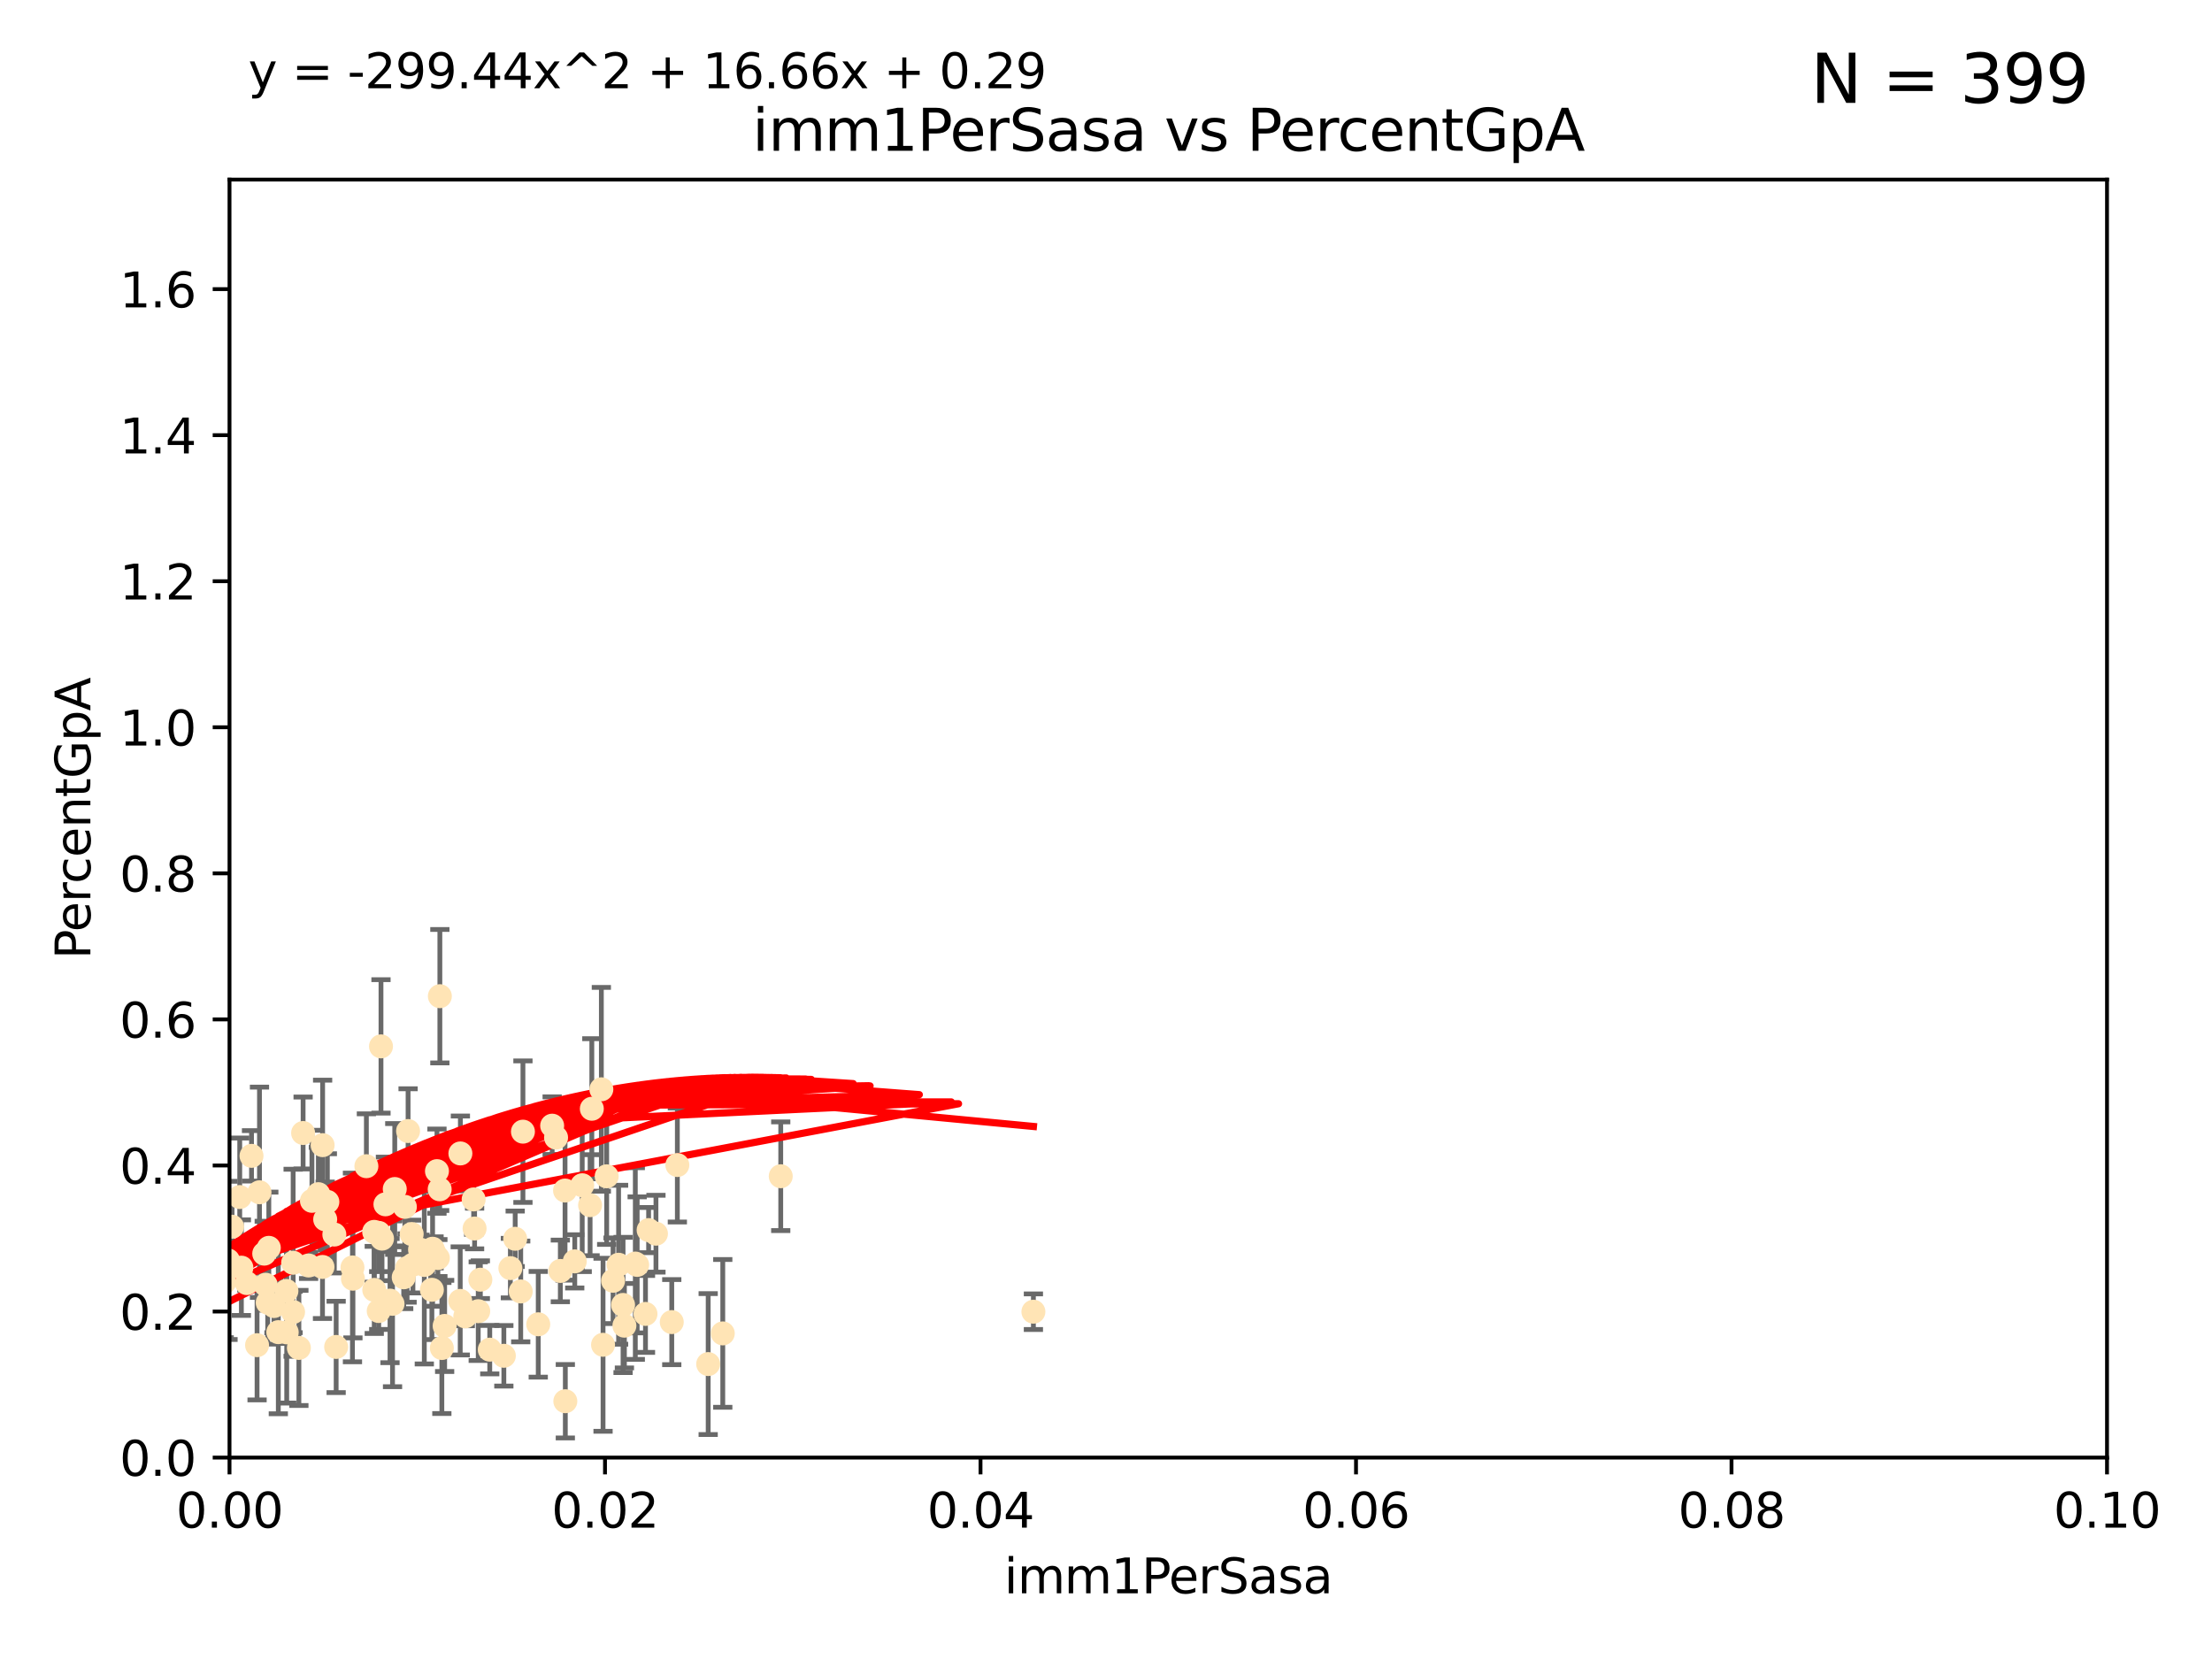 <?xml version="1.0" encoding="utf-8" standalone="no"?>
<!DOCTYPE svg PUBLIC "-//W3C//DTD SVG 1.1//EN"
  "http://www.w3.org/Graphics/SVG/1.1/DTD/svg11.dtd">
<svg xmlns:xlink="http://www.w3.org/1999/xlink" width="460.8pt" height="345.6pt" viewBox="0 0 460.8 345.6" xmlns="http://www.w3.org/2000/svg" version="1.1">
 <defs>
  <style type="text/css">*{stroke-linejoin: round; stroke-linecap: butt}</style>
 </defs>
 <g id="figure_1">
  <g id="patch_1">
   <path d="M 0 345.6 
L 460.8 345.6 
L 460.8 0 
L 0 0 
z
" style="fill: #ffffff"/>
  </g>
  <g id="axes_1">
   <g id="patch_2">
    <path d="M 47.81 303.64 
L 438.93 303.64 
L 438.93 37.411 
L 47.81 37.411 
z
" style="fill: #ffffff"/>
   </g>
   <g id="PathCollection_1">
    <defs>
     <path id="m98502f1eca" d="M 0 1.118 
C 0.297 1.118 0.581 1 0.791 0.791 
C 1 0.581 1.118 0.297 1.118 0 
C 1.118 -0.297 1 -0.581 0.791 -0.791 
C 0.581 -1 0.297 -1.118 0 -1.118 
C -0.297 -1.118 -0.581 -1 -0.791 -0.791 
C -1 -0.581 -1.118 -0.297 -1.118 0 
C -1.118 0.297 -1 0.581 -0.791 0.791 
C -0.581 1 -0.297 1.118 0 1.118 
z
" style="stroke: #ffe4b5"/>
    </defs>
    <g clip-path="url(#p874dfaf1ce)">
     <use xlink:href="#m98502f1eca" x="63.143" y="236.024" style="fill: #ffe4b5; stroke: #ffe4b5"/>
     <use xlink:href="#m98502f1eca" x="32.314" y="249.706" style="fill: #ffe4b5; stroke: #ffe4b5"/>
     <use xlink:href="#m98502f1eca" x="52.396" y="240.787" style="fill: #ffe4b5; stroke: #ffe4b5"/>
     <use xlink:href="#m98502f1eca" x="28.139" y="268.084" style="fill: #ffe4b5; stroke: #ffe4b5"/>
     <use xlink:href="#m98502f1eca" x="67.208" y="238.556" style="fill: #ffe4b5; stroke: #ffe4b5"/>
     <use xlink:href="#m98502f1eca" x="46.7" y="267.146" style="fill: #ffe4b5; stroke: #ffe4b5"/>
     <use xlink:href="#m98502f1eca" x="57.074" y="272.073" style="fill: #ffe4b5; stroke: #ffe4b5"/>
     <use xlink:href="#m98502f1eca" x="35.659" y="245.488" style="fill: #ffe4b5; stroke: #ffe4b5"/>
     <use xlink:href="#m98502f1eca" x="56" y="259.945" style="fill: #ffe4b5; stroke: #ffe4b5"/>
     <use xlink:href="#m98502f1eca" x="27.68" y="261.555" style="fill: #ffe4b5; stroke: #ffe4b5"/>
     <use xlink:href="#m98502f1eca" x="35.977" y="256.883" style="fill: #ffe4b5; stroke: #ffe4b5"/>
     <use xlink:href="#m98502f1eca" x="29.764" y="278.454" style="fill: #ffe4b5; stroke: #ffe4b5"/>
     <use xlink:href="#m98502f1eca" x="44.13" y="266.121" style="fill: #ffe4b5; stroke: #ffe4b5"/>
     <use xlink:href="#m98502f1eca" x="76.324" y="242.941" style="fill: #ffe4b5; stroke: #ffe4b5"/>
     <use xlink:href="#m98502f1eca" x="69.65" y="257.179" style="fill: #ffe4b5; stroke: #ffe4b5"/>
     <use xlink:href="#m98502f1eca" x="68.197" y="250.368" style="fill: #ffe4b5; stroke: #ffe4b5"/>
     <use xlink:href="#m98502f1eca" x="32.088" y="266.011" style="fill: #ffe4b5; stroke: #ffe4b5"/>
     <use xlink:href="#m98502f1eca" x="31.954" y="250.018" style="fill: #ffe4b5; stroke: #ffe4b5"/>
     <use xlink:href="#m98502f1eca" x="35.26" y="268.294" style="fill: #ffe4b5; stroke: #ffe4b5"/>
     <use xlink:href="#m98502f1eca" x="70.026" y="280.592" style="fill: #ffe4b5; stroke: #ffe4b5"/>
     <use xlink:href="#m98502f1eca" x="55.769" y="271.362" style="fill: #ffe4b5; stroke: #ffe4b5"/>
     <use xlink:href="#m98502f1eca" x="36.184" y="264.167" style="fill: #ffe4b5; stroke: #ffe4b5"/>
     <use xlink:href="#m98502f1eca" x="77.949" y="256.619" style="fill: #ffe4b5; stroke: #ffe4b5"/>
     <use xlink:href="#m98502f1eca" x="48.345" y="255.55" style="fill: #ffe4b5; stroke: #ffe4b5"/>
     <use xlink:href="#m98502f1eca" x="54.055" y="248.374" style="fill: #ffe4b5; stroke: #ffe4b5"/>
     <use xlink:href="#m98502f1eca" x="32.256" y="254.217" style="fill: #ffe4b5; stroke: #ffe4b5"/>
     <use xlink:href="#m98502f1eca" x="64.983" y="250.156" style="fill: #ffe4b5; stroke: #ffe4b5"/>
     <use xlink:href="#m98502f1eca" x="90.116" y="260.133" style="fill: #ffe4b5; stroke: #ffe4b5"/>
     <use xlink:href="#m98502f1eca" x="66.322" y="248.766" style="fill: #ffe4b5; stroke: #ffe4b5"/>
     <use xlink:href="#m98502f1eca" x="51.422" y="267.291" style="fill: #ffe4b5; stroke: #ffe4b5"/>
     <use xlink:href="#m98502f1eca" x="67.744" y="254.013" style="fill: #ffe4b5; stroke: #ffe4b5"/>
     <use xlink:href="#m98502f1eca" x="38.09" y="266.966" style="fill: #ffe4b5; stroke: #ffe4b5"/>
     <use xlink:href="#m98502f1eca" x="40.253" y="279.041" style="fill: #ffe4b5; stroke: #ffe4b5"/>
     <use xlink:href="#m98502f1eca" x="78.896" y="273.113" style="fill: #ffe4b5; stroke: #ffe4b5"/>
     <use xlink:href="#m98502f1eca" x="61.066" y="263.055" style="fill: #ffe4b5; stroke: #ffe4b5"/>
     <use xlink:href="#m98502f1eca" x="44.284" y="245.794" style="fill: #ffe4b5; stroke: #ffe4b5"/>
     <use xlink:href="#m98502f1eca" x="62.264" y="280.798" style="fill: #ffe4b5; stroke: #ffe4b5"/>
     <use xlink:href="#m98502f1eca" x="22.2" y="264.885" style="fill: #ffe4b5; stroke: #ffe4b5"/>
     <use xlink:href="#m98502f1eca" x="47.499" y="262.566" style="fill: #ffe4b5; stroke: #ffe4b5"/>
     <use xlink:href="#m98502f1eca" x="87.502" y="260.314" style="fill: #ffe4b5; stroke: #ffe4b5"/>
     <use xlink:href="#m98502f1eca" x="32.829" y="250.558" style="fill: #ffe4b5; stroke: #ffe4b5"/>
     <use xlink:href="#m98502f1eca" x="115.025" y="234.499" style="fill: #ffe4b5; stroke: #ffe4b5"/>
     <use xlink:href="#m98502f1eca" x="82.235" y="247.693" style="fill: #ffe4b5; stroke: #ffe4b5"/>
     <use xlink:href="#m98502f1eca" x="92.627" y="276.213" style="fill: #ffe4b5; stroke: #ffe4b5"/>
     <use xlink:href="#m98502f1eca" x="81.245" y="270.942" style="fill: #ffe4b5; stroke: #ffe4b5"/>
     <use xlink:href="#m98502f1eca" x="55.045" y="261.159" style="fill: #ffe4b5; stroke: #ffe4b5"/>
     <use xlink:href="#m98502f1eca" x="86.02" y="263.443" style="fill: #ffe4b5; stroke: #ffe4b5"/>
     <use xlink:href="#m98502f1eca" x="92.046" y="280.816" style="fill: #ffe4b5; stroke: #ffe4b5"/>
     <use xlink:href="#m98502f1eca" x="53.551" y="280.225" style="fill: #ffe4b5; stroke: #ffe4b5"/>
     <use xlink:href="#m98502f1eca" x="49.942" y="249.368" style="fill: #ffe4b5; stroke: #ffe4b5"/>
     <use xlink:href="#m98502f1eca" x="112.127" y="275.875" style="fill: #ffe4b5; stroke: #ffe4b5"/>
     <use xlink:href="#m98502f1eca" x="116.728" y="264.76" style="fill: #ffe4b5; stroke: #ffe4b5"/>
     <use xlink:href="#m98502f1eca" x="85.759" y="257.072" style="fill: #ffe4b5; stroke: #ffe4b5"/>
     <use xlink:href="#m98502f1eca" x="59.667" y="268.929" style="fill: #ffe4b5; stroke: #ffe4b5"/>
     <use xlink:href="#m98502f1eca" x="59.729" y="277.551" style="fill: #ffe4b5; stroke: #ffe4b5"/>
     <use xlink:href="#m98502f1eca" x="126.382" y="245.048" style="fill: #ffe4b5; stroke: #ffe4b5"/>
     <use xlink:href="#m98502f1eca" x="115.838" y="236.977" style="fill: #ffe4b5; stroke: #ffe4b5"/>
     <use xlink:href="#m98502f1eca" x="85.012" y="235.615" style="fill: #ffe4b5; stroke: #ffe4b5"/>
     <use xlink:href="#m98502f1eca" x="57.979" y="277.511" style="fill: #ffe4b5; stroke: #ffe4b5"/>
     <use xlink:href="#m98502f1eca" x="88.391" y="263.511" style="fill: #ffe4b5; stroke: #ffe4b5"/>
     <use xlink:href="#m98502f1eca" x="50.283" y="264.074" style="fill: #ffe4b5; stroke: #ffe4b5"/>
     <use xlink:href="#m98502f1eca" x="123.288" y="230.974" style="fill: #ffe4b5; stroke: #ffe4b5"/>
     <use xlink:href="#m98502f1eca" x="79.367" y="217.98" style="fill: #ffe4b5; stroke: #ffe4b5"/>
     <use xlink:href="#m98502f1eca" x="64.286" y="263.623" style="fill: #ffe4b5; stroke: #ffe4b5"/>
     <use xlink:href="#m98502f1eca" x="125.273" y="226.92" style="fill: #ffe4b5; stroke: #ffe4b5"/>
     <use xlink:href="#m98502f1eca" x="61.052" y="273.317" style="fill: #ffe4b5; stroke: #ffe4b5"/>
     <use xlink:href="#m98502f1eca" x="84.804" y="264.148" style="fill: #ffe4b5; stroke: #ffe4b5"/>
     <use xlink:href="#m98502f1eca" x="91.631" y="207.524" style="fill: #ffe4b5; stroke: #ffe4b5"/>
     <use xlink:href="#m98502f1eca" x="84.34" y="251.412" style="fill: #ffe4b5; stroke: #ffe4b5"/>
     <use xlink:href="#m98502f1eca" x="73.424" y="264.031" style="fill: #ffe4b5; stroke: #ffe4b5"/>
     <use xlink:href="#m98502f1eca" x="55.337" y="267.635" style="fill: #ffe4b5; stroke: #ffe4b5"/>
     <use xlink:href="#m98502f1eca" x="95.874" y="270.997" style="fill: #ffe4b5; stroke: #ffe4b5"/>
     <use xlink:href="#m98502f1eca" x="98.671" y="249.862" style="fill: #ffe4b5; stroke: #ffe4b5"/>
     <use xlink:href="#m98502f1eca" x="67.182" y="263.927" style="fill: #ffe4b5; stroke: #ffe4b5"/>
     <use xlink:href="#m98502f1eca" x="91.028" y="243.97" style="fill: #ffe4b5; stroke: #ffe4b5"/>
     <use xlink:href="#m98502f1eca" x="6.152" y="290.323" style="fill: #ffe4b5; stroke: #ffe4b5"/>
     <use xlink:href="#m98502f1eca" x="102.025" y="281.157" style="fill: #ffe4b5; stroke: #ffe4b5"/>
     <use xlink:href="#m98502f1eca" x="100.066" y="266.582" style="fill: #ffe4b5; stroke: #ffe4b5"/>
     <use xlink:href="#m98502f1eca" x="99.624" y="273.146" style="fill: #ffe4b5; stroke: #ffe4b5"/>
     <use xlink:href="#m98502f1eca" x="84.1" y="266.085" style="fill: #ffe4b5; stroke: #ffe4b5"/>
     <use xlink:href="#m98502f1eca" x="73.521" y="266.38" style="fill: #ffe4b5; stroke: #ffe4b5"/>
     <use xlink:href="#m98502f1eca" x="108.477" y="269.032" style="fill: #ffe4b5; stroke: #ffe4b5"/>
     <use xlink:href="#m98502f1eca" x="80.292" y="250.882" style="fill: #ffe4b5; stroke: #ffe4b5"/>
     <use xlink:href="#m98502f1eca" x="77.966" y="268.709" style="fill: #ffe4b5; stroke: #ffe4b5"/>
     <use xlink:href="#m98502f1eca" x="91.218" y="262.072" style="fill: #ffe4b5; stroke: #ffe4b5"/>
     <use xlink:href="#m98502f1eca" x="81.772" y="271.608" style="fill: #ffe4b5; stroke: #ffe4b5"/>
     <use xlink:href="#m98502f1eca" x="79.581" y="258.03" style="fill: #ffe4b5; stroke: #ffe4b5"/>
     <use xlink:href="#m98502f1eca" x="106.321" y="264.173" style="fill: #ffe4b5; stroke: #ffe4b5"/>
     <use xlink:href="#m98502f1eca" x="108.938" y="235.745" style="fill: #ffe4b5; stroke: #ffe4b5"/>
     <use xlink:href="#m98502f1eca" x="90.421" y="260.898" style="fill: #ffe4b5; stroke: #ffe4b5"/>
     <use xlink:href="#m98502f1eca" x="136.647" y="257.002" style="fill: #ffe4b5; stroke: #ffe4b5"/>
     <use xlink:href="#m98502f1eca" x="107.324" y="258.061" style="fill: #ffe4b5; stroke: #ffe4b5"/>
     <use xlink:href="#m98502f1eca" x="117.768" y="291.9" style="fill: #ffe4b5; stroke: #ffe4b5"/>
     <use xlink:href="#m98502f1eca" x="119.731" y="262.765" style="fill: #ffe4b5; stroke: #ffe4b5"/>
     <use xlink:href="#m98502f1eca" x="128.866" y="263.471" style="fill: #ffe4b5; stroke: #ffe4b5"/>
     <use xlink:href="#m98502f1eca" x="91.593" y="247.753" style="fill: #ffe4b5; stroke: #ffe4b5"/>
     <use xlink:href="#m98502f1eca" x="98.867" y="255.921" style="fill: #ffe4b5; stroke: #ffe4b5"/>
     <use xlink:href="#m98502f1eca" x="30.855" y="275.649" style="fill: #ffe4b5; stroke: #ffe4b5"/>
     <use xlink:href="#m98502f1eca" x="78.898" y="256.829" style="fill: #ffe4b5; stroke: #ffe4b5"/>
     <use xlink:href="#m98502f1eca" x="134.467" y="273.715" style="fill: #ffe4b5; stroke: #ffe4b5"/>
     <use xlink:href="#m98502f1eca" x="89.968" y="268.685" style="fill: #ffe4b5; stroke: #ffe4b5"/>
     <use xlink:href="#m98502f1eca" x="130.076" y="276.163" style="fill: #ffe4b5; stroke: #ffe4b5"/>
     <use xlink:href="#m98502f1eca" x="127.714" y="266.809" style="fill: #ffe4b5; stroke: #ffe4b5"/>
     <use xlink:href="#m98502f1eca" x="132.735" y="263.501" style="fill: #ffe4b5; stroke: #ffe4b5"/>
     <use xlink:href="#m98502f1eca" x="125.626" y="280.144" style="fill: #ffe4b5; stroke: #ffe4b5"/>
     <use xlink:href="#m98502f1eca" x="132.347" y="263.219" style="fill: #ffe4b5; stroke: #ffe4b5"/>
     <use xlink:href="#m98502f1eca" x="121.286" y="246.911" style="fill: #ffe4b5; stroke: #ffe4b5"/>
     <use xlink:href="#m98502f1eca" x="95.907" y="240.283" style="fill: #ffe4b5; stroke: #ffe4b5"/>
     <use xlink:href="#m98502f1eca" x="117.709" y="248.009" style="fill: #ffe4b5; stroke: #ffe4b5"/>
     <use xlink:href="#m98502f1eca" x="139.941" y="275.418" style="fill: #ffe4b5; stroke: #ffe4b5"/>
     <use xlink:href="#m98502f1eca" x="135.119" y="256.25" style="fill: #ffe4b5; stroke: #ffe4b5"/>
     <use xlink:href="#m98502f1eca" x="96.925" y="274.226" style="fill: #ffe4b5; stroke: #ffe4b5"/>
     <use xlink:href="#m98502f1eca" x="122.927" y="251.06" style="fill: #ffe4b5; stroke: #ffe4b5"/>
     <use xlink:href="#m98502f1eca" x="141.105" y="242.696" style="fill: #ffe4b5; stroke: #ffe4b5"/>
     <use xlink:href="#m98502f1eca" x="147.527" y="284.159" style="fill: #ffe4b5; stroke: #ffe4b5"/>
     <use xlink:href="#m98502f1eca" x="162.642" y="245.033" style="fill: #ffe4b5; stroke: #ffe4b5"/>
     <use xlink:href="#m98502f1eca" x="150.567" y="277.773" style="fill: #ffe4b5; stroke: #ffe4b5"/>
     <use xlink:href="#m98502f1eca" x="104.961" y="282.435" style="fill: #ffe4b5; stroke: #ffe4b5"/>
     <use xlink:href="#m98502f1eca" x="129.795" y="271.843" style="fill: #ffe4b5; stroke: #ffe4b5"/>
     <use xlink:href="#m98502f1eca" x="215.277" y="273.251" style="fill: #ffe4b5; stroke: #ffe4b5"/>
    </g>
   </g>
   <g id="matplotlib.axis_1">
    <g id="xtick_1">
     <g id="line2d_1">
      <defs>
       <path id="m96ee974d38" d="M 0 0 
L 0 3.5 
" style="stroke: #000000; stroke-width: 0.8"/>
      </defs>
      <g>
       <use xlink:href="#m96ee974d38" x="47.81" y="303.64" style="stroke: #000000; stroke-width: 0.8"/>
      </g>
     </g>
     <g id="text_1">
      <!-- 0.00 -->
      <g transform="translate(36.677 318.238)scale(0.1 -0.1)">
       <defs>
        <path id="DejaVuSans-30" d="M 2034 4250 
Q 1547 4250 1301 3770 
Q 1056 3291 1056 2328 
Q 1056 1369 1301 889 
Q 1547 409 2034 409 
Q 2525 409 2770 889 
Q 3016 1369 3016 2328 
Q 3016 3291 2770 3770 
Q 2525 4250 2034 4250 
z
M 2034 4750 
Q 2819 4750 3233 4129 
Q 3647 3509 3647 2328 
Q 3647 1150 3233 529 
Q 2819 -91 2034 -91 
Q 1250 -91 836 529 
Q 422 1150 422 2328 
Q 422 3509 836 4129 
Q 1250 4750 2034 4750 
z
" transform="scale(0.016)"/>
        <path id="DejaVuSans-2e" d="M 684 794 
L 1344 794 
L 1344 0 
L 684 0 
L 684 794 
z
" transform="scale(0.016)"/>
       </defs>
       <use xlink:href="#DejaVuSans-30"/>
       <use xlink:href="#DejaVuSans-2e" x="63.623"/>
       <use xlink:href="#DejaVuSans-30" x="95.41"/>
       <use xlink:href="#DejaVuSans-30" x="159.033"/>
      </g>
     </g>
    </g>
    <g id="xtick_2">
     <g id="line2d_2">
      <g>
       <use xlink:href="#m96ee974d38" x="126.034" y="303.64" style="stroke: #000000; stroke-width: 0.8"/>
      </g>
     </g>
     <g id="text_2">
      <!-- 0.02 -->
      <g transform="translate(114.901 318.238)scale(0.1 -0.1)">
       <defs>
        <path id="DejaVuSans-32" d="M 1228 531 
L 3431 531 
L 3431 0 
L 469 0 
L 469 531 
Q 828 903 1448 1529 
Q 2069 2156 2228 2338 
Q 2531 2678 2651 2914 
Q 2772 3150 2772 3378 
Q 2772 3750 2511 3984 
Q 2250 4219 1831 4219 
Q 1534 4219 1204 4116 
Q 875 4013 500 3803 
L 500 4441 
Q 881 4594 1212 4672 
Q 1544 4750 1819 4750 
Q 2544 4750 2975 4387 
Q 3406 4025 3406 3419 
Q 3406 3131 3298 2873 
Q 3191 2616 2906 2266 
Q 2828 2175 2409 1742 
Q 1991 1309 1228 531 
z
" transform="scale(0.016)"/>
       </defs>
       <use xlink:href="#DejaVuSans-30"/>
       <use xlink:href="#DejaVuSans-2e" x="63.623"/>
       <use xlink:href="#DejaVuSans-30" x="95.41"/>
       <use xlink:href="#DejaVuSans-32" x="159.033"/>
      </g>
     </g>
    </g>
    <g id="xtick_3">
     <g id="line2d_3">
      <g>
       <use xlink:href="#m96ee974d38" x="204.258" y="303.64" style="stroke: #000000; stroke-width: 0.8"/>
      </g>
     </g>
     <g id="text_3">
      <!-- 0.04 -->
      <g transform="translate(193.125 318.238)scale(0.1 -0.1)">
       <defs>
        <path id="DejaVuSans-34" d="M 2419 4116 
L 825 1625 
L 2419 1625 
L 2419 4116 
z
M 2253 4666 
L 3047 4666 
L 3047 1625 
L 3713 1625 
L 3713 1100 
L 3047 1100 
L 3047 0 
L 2419 0 
L 2419 1100 
L 313 1100 
L 313 1709 
L 2253 4666 
z
" transform="scale(0.016)"/>
       </defs>
       <use xlink:href="#DejaVuSans-30"/>
       <use xlink:href="#DejaVuSans-2e" x="63.623"/>
       <use xlink:href="#DejaVuSans-30" x="95.41"/>
       <use xlink:href="#DejaVuSans-34" x="159.033"/>
      </g>
     </g>
    </g>
    <g id="xtick_4">
     <g id="line2d_4">
      <g>
       <use xlink:href="#m96ee974d38" x="282.482" y="303.64" style="stroke: #000000; stroke-width: 0.8"/>
      </g>
     </g>
     <g id="text_4">
      <!-- 0.06 -->
      <g transform="translate(271.349 318.238)scale(0.1 -0.1)">
       <defs>
        <path id="DejaVuSans-36" d="M 2113 2584 
Q 1688 2584 1439 2293 
Q 1191 2003 1191 1497 
Q 1191 994 1439 701 
Q 1688 409 2113 409 
Q 2538 409 2786 701 
Q 3034 994 3034 1497 
Q 3034 2003 2786 2293 
Q 2538 2584 2113 2584 
z
M 3366 4563 
L 3366 3988 
Q 3128 4100 2886 4159 
Q 2644 4219 2406 4219 
Q 1781 4219 1451 3797 
Q 1122 3375 1075 2522 
Q 1259 2794 1537 2939 
Q 1816 3084 2150 3084 
Q 2853 3084 3261 2657 
Q 3669 2231 3669 1497 
Q 3669 778 3244 343 
Q 2819 -91 2113 -91 
Q 1303 -91 875 529 
Q 447 1150 447 2328 
Q 447 3434 972 4092 
Q 1497 4750 2381 4750 
Q 2619 4750 2861 4703 
Q 3103 4656 3366 4563 
z
" transform="scale(0.016)"/>
       </defs>
       <use xlink:href="#DejaVuSans-30"/>
       <use xlink:href="#DejaVuSans-2e" x="63.623"/>
       <use xlink:href="#DejaVuSans-30" x="95.41"/>
       <use xlink:href="#DejaVuSans-36" x="159.033"/>
      </g>
     </g>
    </g>
    <g id="xtick_5">
     <g id="line2d_5">
      <g>
       <use xlink:href="#m96ee974d38" x="360.706" y="303.64" style="stroke: #000000; stroke-width: 0.8"/>
      </g>
     </g>
     <g id="text_5">
      <!-- 0.08 -->
      <g transform="translate(349.573 318.238)scale(0.1 -0.1)">
       <defs>
        <path id="DejaVuSans-38" d="M 2034 2216 
Q 1584 2216 1326 1975 
Q 1069 1734 1069 1313 
Q 1069 891 1326 650 
Q 1584 409 2034 409 
Q 2484 409 2743 651 
Q 3003 894 3003 1313 
Q 3003 1734 2745 1975 
Q 2488 2216 2034 2216 
z
M 1403 2484 
Q 997 2584 770 2862 
Q 544 3141 544 3541 
Q 544 4100 942 4425 
Q 1341 4750 2034 4750 
Q 2731 4750 3128 4425 
Q 3525 4100 3525 3541 
Q 3525 3141 3298 2862 
Q 3072 2584 2669 2484 
Q 3125 2378 3379 2068 
Q 3634 1759 3634 1313 
Q 3634 634 3220 271 
Q 2806 -91 2034 -91 
Q 1263 -91 848 271 
Q 434 634 434 1313 
Q 434 1759 690 2068 
Q 947 2378 1403 2484 
z
M 1172 3481 
Q 1172 3119 1398 2916 
Q 1625 2713 2034 2713 
Q 2441 2713 2670 2916 
Q 2900 3119 2900 3481 
Q 2900 3844 2670 4047 
Q 2441 4250 2034 4250 
Q 1625 4250 1398 4047 
Q 1172 3844 1172 3481 
z
" transform="scale(0.016)"/>
       </defs>
       <use xlink:href="#DejaVuSans-30"/>
       <use xlink:href="#DejaVuSans-2e" x="63.623"/>
       <use xlink:href="#DejaVuSans-30" x="95.41"/>
       <use xlink:href="#DejaVuSans-38" x="159.033"/>
      </g>
     </g>
    </g>
    <g id="xtick_6">
     <g id="line2d_6">
      <g>
       <use xlink:href="#m96ee974d38" x="438.93" y="303.64" style="stroke: #000000; stroke-width: 0.8"/>
      </g>
     </g>
     <g id="text_6">
      <!-- 0.10 -->
      <g transform="translate(427.797 318.238)scale(0.1 -0.1)">
       <defs>
        <path id="DejaVuSans-31" d="M 794 531 
L 1825 531 
L 1825 4091 
L 703 3866 
L 703 4441 
L 1819 4666 
L 2450 4666 
L 2450 531 
L 3481 531 
L 3481 0 
L 794 0 
L 794 531 
z
" transform="scale(0.016)"/>
       </defs>
       <use xlink:href="#DejaVuSans-30"/>
       <use xlink:href="#DejaVuSans-2e" x="63.623"/>
       <use xlink:href="#DejaVuSans-31" x="95.41"/>
       <use xlink:href="#DejaVuSans-30" x="159.033"/>
      </g>
     </g>
    </g>
    <g id="text_7">
     <!-- imm1PerSasa -->
     <g transform="translate(209.186 331.917)scale(0.1 -0.1)">
      <defs>
       <path id="DejaVuSans-69" d="M 603 3500 
L 1178 3500 
L 1178 0 
L 603 0 
L 603 3500 
z
M 603 4863 
L 1178 4863 
L 1178 4134 
L 603 4134 
L 603 4863 
z
" transform="scale(0.016)"/>
       <path id="DejaVuSans-6d" d="M 3328 2828 
Q 3544 3216 3844 3400 
Q 4144 3584 4550 3584 
Q 5097 3584 5394 3201 
Q 5691 2819 5691 2113 
L 5691 0 
L 5113 0 
L 5113 2094 
Q 5113 2597 4934 2840 
Q 4756 3084 4391 3084 
Q 3944 3084 3684 2787 
Q 3425 2491 3425 1978 
L 3425 0 
L 2847 0 
L 2847 2094 
Q 2847 2600 2669 2842 
Q 2491 3084 2119 3084 
Q 1678 3084 1418 2786 
Q 1159 2488 1159 1978 
L 1159 0 
L 581 0 
L 581 3500 
L 1159 3500 
L 1159 2956 
Q 1356 3278 1631 3431 
Q 1906 3584 2284 3584 
Q 2666 3584 2933 3390 
Q 3200 3197 3328 2828 
z
" transform="scale(0.016)"/>
       <path id="DejaVuSans-50" d="M 1259 4147 
L 1259 2394 
L 2053 2394 
Q 2494 2394 2734 2622 
Q 2975 2850 2975 3272 
Q 2975 3691 2734 3919 
Q 2494 4147 2053 4147 
L 1259 4147 
z
M 628 4666 
L 2053 4666 
Q 2838 4666 3239 4311 
Q 3641 3956 3641 3272 
Q 3641 2581 3239 2228 
Q 2838 1875 2053 1875 
L 1259 1875 
L 1259 0 
L 628 0 
L 628 4666 
z
" transform="scale(0.016)"/>
       <path id="DejaVuSans-65" d="M 3597 1894 
L 3597 1613 
L 953 1613 
Q 991 1019 1311 708 
Q 1631 397 2203 397 
Q 2534 397 2845 478 
Q 3156 559 3463 722 
L 3463 178 
Q 3153 47 2828 -22 
Q 2503 -91 2169 -91 
Q 1331 -91 842 396 
Q 353 884 353 1716 
Q 353 2575 817 3079 
Q 1281 3584 2069 3584 
Q 2775 3584 3186 3129 
Q 3597 2675 3597 1894 
z
M 3022 2063 
Q 3016 2534 2758 2815 
Q 2500 3097 2075 3097 
Q 1594 3097 1305 2825 
Q 1016 2553 972 2059 
L 3022 2063 
z
" transform="scale(0.016)"/>
       <path id="DejaVuSans-72" d="M 2631 2963 
Q 2534 3019 2420 3045 
Q 2306 3072 2169 3072 
Q 1681 3072 1420 2755 
Q 1159 2438 1159 1844 
L 1159 0 
L 581 0 
L 581 3500 
L 1159 3500 
L 1159 2956 
Q 1341 3275 1631 3429 
Q 1922 3584 2338 3584 
Q 2397 3584 2469 3576 
Q 2541 3569 2628 3553 
L 2631 2963 
z
" transform="scale(0.016)"/>
       <path id="DejaVuSans-53" d="M 3425 4513 
L 3425 3897 
Q 3066 4069 2747 4153 
Q 2428 4238 2131 4238 
Q 1616 4238 1336 4038 
Q 1056 3838 1056 3469 
Q 1056 3159 1242 3001 
Q 1428 2844 1947 2747 
L 2328 2669 
Q 3034 2534 3370 2195 
Q 3706 1856 3706 1288 
Q 3706 609 3251 259 
Q 2797 -91 1919 -91 
Q 1588 -91 1214 -16 
Q 841 59 441 206 
L 441 856 
Q 825 641 1194 531 
Q 1563 422 1919 422 
Q 2459 422 2753 634 
Q 3047 847 3047 1241 
Q 3047 1584 2836 1778 
Q 2625 1972 2144 2069 
L 1759 2144 
Q 1053 2284 737 2584 
Q 422 2884 422 3419 
Q 422 4038 858 4394 
Q 1294 4750 2059 4750 
Q 2388 4750 2728 4690 
Q 3069 4631 3425 4513 
z
" transform="scale(0.016)"/>
       <path id="DejaVuSans-61" d="M 2194 1759 
Q 1497 1759 1228 1600 
Q 959 1441 959 1056 
Q 959 750 1161 570 
Q 1363 391 1709 391 
Q 2188 391 2477 730 
Q 2766 1069 2766 1631 
L 2766 1759 
L 2194 1759 
z
M 3341 1997 
L 3341 0 
L 2766 0 
L 2766 531 
Q 2569 213 2275 61 
Q 1981 -91 1556 -91 
Q 1019 -91 701 211 
Q 384 513 384 1019 
Q 384 1609 779 1909 
Q 1175 2209 1959 2209 
L 2766 2209 
L 2766 2266 
Q 2766 2663 2505 2880 
Q 2244 3097 1772 3097 
Q 1472 3097 1187 3025 
Q 903 2953 641 2809 
L 641 3341 
Q 956 3463 1253 3523 
Q 1550 3584 1831 3584 
Q 2591 3584 2966 3190 
Q 3341 2797 3341 1997 
z
" transform="scale(0.016)"/>
       <path id="DejaVuSans-73" d="M 2834 3397 
L 2834 2853 
Q 2591 2978 2328 3040 
Q 2066 3103 1784 3103 
Q 1356 3103 1142 2972 
Q 928 2841 928 2578 
Q 928 2378 1081 2264 
Q 1234 2150 1697 2047 
L 1894 2003 
Q 2506 1872 2764 1633 
Q 3022 1394 3022 966 
Q 3022 478 2636 193 
Q 2250 -91 1575 -91 
Q 1294 -91 989 -36 
Q 684 19 347 128 
L 347 722 
Q 666 556 975 473 
Q 1284 391 1588 391 
Q 1994 391 2212 530 
Q 2431 669 2431 922 
Q 2431 1156 2273 1281 
Q 2116 1406 1581 1522 
L 1381 1569 
Q 847 1681 609 1914 
Q 372 2147 372 2553 
Q 372 3047 722 3315 
Q 1072 3584 1716 3584 
Q 2034 3584 2315 3537 
Q 2597 3491 2834 3397 
z
" transform="scale(0.016)"/>
      </defs>
      <use xlink:href="#DejaVuSans-69"/>
      <use xlink:href="#DejaVuSans-6d" x="27.783"/>
      <use xlink:href="#DejaVuSans-6d" x="125.195"/>
      <use xlink:href="#DejaVuSans-31" x="222.607"/>
      <use xlink:href="#DejaVuSans-50" x="286.23"/>
      <use xlink:href="#DejaVuSans-65" x="342.908"/>
      <use xlink:href="#DejaVuSans-72" x="404.432"/>
      <use xlink:href="#DejaVuSans-53" x="445.545"/>
      <use xlink:href="#DejaVuSans-61" x="509.021"/>
      <use xlink:href="#DejaVuSans-73" x="570.301"/>
      <use xlink:href="#DejaVuSans-61" x="622.4"/>
     </g>
    </g>
   </g>
   <g id="matplotlib.axis_2">
    <g id="ytick_1">
     <g id="line2d_7">
      <defs>
       <path id="m7555bf57f2" d="M 0 0 
L -3.5 0 
" style="stroke: #000000; stroke-width: 0.8"/>
      </defs>
      <g>
       <use xlink:href="#m7555bf57f2" x="47.81" y="303.64" style="stroke: #000000; stroke-width: 0.8"/>
      </g>
     </g>
     <g id="text_8">
      <!-- 0.0 -->
      <g transform="translate(24.907 307.439)scale(0.1 -0.1)">
       <use xlink:href="#DejaVuSans-30"/>
       <use xlink:href="#DejaVuSans-2e" x="63.623"/>
       <use xlink:href="#DejaVuSans-30" x="95.41"/>
      </g>
     </g>
    </g>
    <g id="ytick_2">
     <g id="line2d_8">
      <g>
       <use xlink:href="#m7555bf57f2" x="47.81" y="273.214" style="stroke: #000000; stroke-width: 0.8"/>
      </g>
     </g>
     <g id="text_9">
      <!-- 0.2 -->
      <g transform="translate(24.907 277.013)scale(0.1 -0.1)">
       <use xlink:href="#DejaVuSans-30"/>
       <use xlink:href="#DejaVuSans-2e" x="63.623"/>
       <use xlink:href="#DejaVuSans-32" x="95.41"/>
      </g>
     </g>
    </g>
    <g id="ytick_3">
     <g id="line2d_9">
      <g>
       <use xlink:href="#m7555bf57f2" x="47.81" y="242.788" style="stroke: #000000; stroke-width: 0.8"/>
      </g>
     </g>
     <g id="text_10">
      <!-- 0.4 -->
      <g transform="translate(24.907 246.587)scale(0.1 -0.1)">
       <use xlink:href="#DejaVuSans-30"/>
       <use xlink:href="#DejaVuSans-2e" x="63.623"/>
       <use xlink:href="#DejaVuSans-34" x="95.41"/>
      </g>
     </g>
    </g>
    <g id="ytick_4">
     <g id="line2d_10">
      <g>
       <use xlink:href="#m7555bf57f2" x="47.81" y="212.362" style="stroke: #000000; stroke-width: 0.8"/>
      </g>
     </g>
     <g id="text_11">
      <!-- 0.6 -->
      <g transform="translate(24.907 216.161)scale(0.1 -0.1)">
       <use xlink:href="#DejaVuSans-30"/>
       <use xlink:href="#DejaVuSans-2e" x="63.623"/>
       <use xlink:href="#DejaVuSans-36" x="95.41"/>
      </g>
     </g>
    </g>
    <g id="ytick_5">
     <g id="line2d_11">
      <g>
       <use xlink:href="#m7555bf57f2" x="47.81" y="181.935" style="stroke: #000000; stroke-width: 0.8"/>
      </g>
     </g>
     <g id="text_12">
      <!-- 0.8 -->
      <g transform="translate(24.907 185.735)scale(0.1 -0.1)">
       <use xlink:href="#DejaVuSans-30"/>
       <use xlink:href="#DejaVuSans-2e" x="63.623"/>
       <use xlink:href="#DejaVuSans-38" x="95.41"/>
      </g>
     </g>
    </g>
    <g id="ytick_6">
     <g id="line2d_12">
      <g>
       <use xlink:href="#m7555bf57f2" x="47.81" y="151.509" style="stroke: #000000; stroke-width: 0.8"/>
      </g>
     </g>
     <g id="text_13">
      <!-- 1.0 -->
      <g transform="translate(24.907 155.308)scale(0.1 -0.1)">
       <use xlink:href="#DejaVuSans-31"/>
       <use xlink:href="#DejaVuSans-2e" x="63.623"/>
       <use xlink:href="#DejaVuSans-30" x="95.41"/>
      </g>
     </g>
    </g>
    <g id="ytick_7">
     <g id="line2d_13">
      <g>
       <use xlink:href="#m7555bf57f2" x="47.81" y="121.083" style="stroke: #000000; stroke-width: 0.8"/>
      </g>
     </g>
     <g id="text_14">
      <!-- 1.2 -->
      <g transform="translate(24.907 124.882)scale(0.1 -0.1)">
       <use xlink:href="#DejaVuSans-31"/>
       <use xlink:href="#DejaVuSans-2e" x="63.623"/>
       <use xlink:href="#DejaVuSans-32" x="95.41"/>
      </g>
     </g>
    </g>
    <g id="ytick_8">
     <g id="line2d_14">
      <g>
       <use xlink:href="#m7555bf57f2" x="47.81" y="90.657" style="stroke: #000000; stroke-width: 0.8"/>
      </g>
     </g>
     <g id="text_15">
      <!-- 1.4 -->
      <g transform="translate(24.907 94.456)scale(0.1 -0.1)">
       <use xlink:href="#DejaVuSans-31"/>
       <use xlink:href="#DejaVuSans-2e" x="63.623"/>
       <use xlink:href="#DejaVuSans-34" x="95.41"/>
      </g>
     </g>
    </g>
    <g id="ytick_9">
     <g id="line2d_15">
      <g>
       <use xlink:href="#m7555bf57f2" x="47.81" y="60.231" style="stroke: #000000; stroke-width: 0.8"/>
      </g>
     </g>
     <g id="text_16">
      <!-- 1.6 -->
      <g transform="translate(24.907 64.03)scale(0.1 -0.1)">
       <use xlink:href="#DejaVuSans-31"/>
       <use xlink:href="#DejaVuSans-2e" x="63.623"/>
       <use xlink:href="#DejaVuSans-36" x="95.41"/>
      </g>
     </g>
    </g>
    <g id="text_17">
     <!-- PercentGpA -->
     <g transform="translate(18.827 199.802)rotate(-90)scale(0.1 -0.1)">
      <defs>
       <path id="DejaVuSans-63" d="M 3122 3366 
L 3122 2828 
Q 2878 2963 2633 3030 
Q 2388 3097 2138 3097 
Q 1578 3097 1268 2742 
Q 959 2388 959 1747 
Q 959 1106 1268 751 
Q 1578 397 2138 397 
Q 2388 397 2633 464 
Q 2878 531 3122 666 
L 3122 134 
Q 2881 22 2623 -34 
Q 2366 -91 2075 -91 
Q 1284 -91 818 406 
Q 353 903 353 1747 
Q 353 2603 823 3093 
Q 1294 3584 2113 3584 
Q 2378 3584 2631 3529 
Q 2884 3475 3122 3366 
z
" transform="scale(0.016)"/>
       <path id="DejaVuSans-6e" d="M 3513 2113 
L 3513 0 
L 2938 0 
L 2938 2094 
Q 2938 2591 2744 2837 
Q 2550 3084 2163 3084 
Q 1697 3084 1428 2787 
Q 1159 2491 1159 1978 
L 1159 0 
L 581 0 
L 581 3500 
L 1159 3500 
L 1159 2956 
Q 1366 3272 1645 3428 
Q 1925 3584 2291 3584 
Q 2894 3584 3203 3211 
Q 3513 2838 3513 2113 
z
" transform="scale(0.016)"/>
       <path id="DejaVuSans-74" d="M 1172 4494 
L 1172 3500 
L 2356 3500 
L 2356 3053 
L 1172 3053 
L 1172 1153 
Q 1172 725 1289 603 
Q 1406 481 1766 481 
L 2356 481 
L 2356 0 
L 1766 0 
Q 1100 0 847 248 
Q 594 497 594 1153 
L 594 3053 
L 172 3053 
L 172 3500 
L 594 3500 
L 594 4494 
L 1172 4494 
z
" transform="scale(0.016)"/>
       <path id="DejaVuSans-47" d="M 3809 666 
L 3809 1919 
L 2778 1919 
L 2778 2438 
L 4434 2438 
L 4434 434 
Q 4069 175 3628 42 
Q 3188 -91 2688 -91 
Q 1594 -91 976 548 
Q 359 1188 359 2328 
Q 359 3472 976 4111 
Q 1594 4750 2688 4750 
Q 3144 4750 3555 4637 
Q 3966 4525 4313 4306 
L 4313 3634 
Q 3963 3931 3569 4081 
Q 3175 4231 2741 4231 
Q 1884 4231 1454 3753 
Q 1025 3275 1025 2328 
Q 1025 1384 1454 906 
Q 1884 428 2741 428 
Q 3075 428 3337 486 
Q 3600 544 3809 666 
z
" transform="scale(0.016)"/>
       <path id="DejaVuSans-70" d="M 1159 525 
L 1159 -1331 
L 581 -1331 
L 581 3500 
L 1159 3500 
L 1159 2969 
Q 1341 3281 1617 3432 
Q 1894 3584 2278 3584 
Q 2916 3584 3314 3078 
Q 3713 2572 3713 1747 
Q 3713 922 3314 415 
Q 2916 -91 2278 -91 
Q 1894 -91 1617 61 
Q 1341 213 1159 525 
z
M 3116 1747 
Q 3116 2381 2855 2742 
Q 2594 3103 2138 3103 
Q 1681 3103 1420 2742 
Q 1159 2381 1159 1747 
Q 1159 1113 1420 752 
Q 1681 391 2138 391 
Q 2594 391 2855 752 
Q 3116 1113 3116 1747 
z
" transform="scale(0.016)"/>
       <path id="DejaVuSans-41" d="M 2188 4044 
L 1331 1722 
L 3047 1722 
L 2188 4044 
z
M 1831 4666 
L 2547 4666 
L 4325 0 
L 3669 0 
L 3244 1197 
L 1141 1197 
L 716 0 
L 50 0 
L 1831 4666 
z
" transform="scale(0.016)"/>
      </defs>
      <use xlink:href="#DejaVuSans-50"/>
      <use xlink:href="#DejaVuSans-65" x="56.678"/>
      <use xlink:href="#DejaVuSans-72" x="118.201"/>
      <use xlink:href="#DejaVuSans-63" x="157.064"/>
      <use xlink:href="#DejaVuSans-65" x="212.045"/>
      <use xlink:href="#DejaVuSans-6e" x="273.568"/>
      <use xlink:href="#DejaVuSans-74" x="336.947"/>
      <use xlink:href="#DejaVuSans-47" x="376.156"/>
      <use xlink:href="#DejaVuSans-70" x="453.646"/>
      <use xlink:href="#DejaVuSans-41" x="517.123"/>
     </g>
    </g>
   </g>
   <g id="LineCollection_1">
    <path d="M 63.143 243.516 
L 63.143 228.533 
" clip-path="url(#p874dfaf1ce)" style="fill: none; stroke: #696969"/>
    <path d="M 32.314 253.883 
L 32.314 245.528 
" clip-path="url(#p874dfaf1ce)" style="fill: none; stroke: #696969"/>
    <path d="M 52.396 246.04 
L 52.396 235.533 
" clip-path="url(#p874dfaf1ce)" style="fill: none; stroke: #696969"/>
    <path d="M 28.139 285.852 
L 28.139 250.315 
" clip-path="url(#p874dfaf1ce)" style="fill: none; stroke: #696969"/>
    <path d="M 67.208 252.097 
L 67.208 225.016 
" clip-path="url(#p874dfaf1ce)" style="fill: none; stroke: #696969"/>
    <path d="M 46.7 278.662 
L 46.7 255.63 
" clip-path="url(#p874dfaf1ce)" style="fill: none; stroke: #696969"/>
    <path d="M 57.074 277.635 
L 57.074 266.511 
" clip-path="url(#p874dfaf1ce)" style="fill: none; stroke: #696969"/>
    <path d="M 35.659 255.723 
L 35.659 235.252 
" clip-path="url(#p874dfaf1ce)" style="fill: none; stroke: #696969"/>
    <path d="M 56 271.552 
L 56 248.339 
" clip-path="url(#p874dfaf1ce)" style="fill: none; stroke: #696969"/>
    <path d="M 27.68 271.103 
L 27.68 252.008 
" clip-path="url(#p874dfaf1ce)" style="fill: none; stroke: #696969"/>
    <path d="M 35.977 263.541 
L 35.977 250.225 
" clip-path="url(#p874dfaf1ce)" style="fill: none; stroke: #696969"/>
    <path d="M 29.764 297.045 
L 29.764 259.864 
" clip-path="url(#p874dfaf1ce)" style="fill: none; stroke: #696969"/>
    <path d="M 44.13 279.981 
L 44.13 252.261 
" clip-path="url(#p874dfaf1ce)" style="fill: none; stroke: #696969"/>
    <path d="M 76.324 253.852 
L 76.324 232.031 
" clip-path="url(#p874dfaf1ce)" style="fill: none; stroke: #696969"/>
    <path d="M 69.65 265.185 
L 69.65 249.173 
" clip-path="url(#p874dfaf1ce)" style="fill: none; stroke: #696969"/>
    <path d="M 68.197 260.388 
L 68.197 240.349 
" clip-path="url(#p874dfaf1ce)" style="fill: none; stroke: #696969"/>
    <path d="M 32.088 276.172 
L 32.088 255.85 
" clip-path="url(#p874dfaf1ce)" style="fill: none; stroke: #696969"/>
    <path d="M 31.954 266.539 
L 31.954 233.497 
" clip-path="url(#p874dfaf1ce)" style="fill: none; stroke: #696969"/>
    <path d="M 35.26 274.133 
L 35.26 262.455 
" clip-path="url(#p874dfaf1ce)" style="fill: none; stroke: #696969"/>
    <path d="M 70.026 290.101 
L 70.026 271.083 
" clip-path="url(#p874dfaf1ce)" style="fill: none; stroke: #696969"/>
    <path d="M 55.769 279.994 
L 55.769 262.729 
" clip-path="url(#p874dfaf1ce)" style="fill: none; stroke: #696969"/>
    <path d="M 36.184 276.667 
L 36.184 251.667 
" clip-path="url(#p874dfaf1ce)" style="fill: none; stroke: #696969"/>
    <path d="M 77.949 267.094 
L 77.949 246.145 
" clip-path="url(#p874dfaf1ce)" style="fill: none; stroke: #696969"/>
    <path d="M 48.345 260.728 
L 48.345 250.372 
" clip-path="url(#p874dfaf1ce)" style="fill: none; stroke: #696969"/>
    <path d="M 54.055 270.281 
L 54.055 226.467 
" clip-path="url(#p874dfaf1ce)" style="fill: none; stroke: #696969"/>
    <path d="M 32.256 263.55 
L 32.256 244.884 
" clip-path="url(#p874dfaf1ce)" style="fill: none; stroke: #696969"/>
    <path d="M 64.983 264.859 
L 64.983 235.453 
" clip-path="url(#p874dfaf1ce)" style="fill: none; stroke: #696969"/>
    <path d="M 90.116 272.111 
L 90.116 248.155 
" clip-path="url(#p874dfaf1ce)" style="fill: none; stroke: #696969"/>
    <path d="M 66.322 258.504 
L 66.322 239.028 
" clip-path="url(#p874dfaf1ce)" style="fill: none; stroke: #696969"/>
    <path d="M 51.422 268.767 
L 51.422 265.814 
" clip-path="url(#p874dfaf1ce)" style="fill: none; stroke: #696969"/>
    <path d="M 67.744 261.795 
L 67.744 246.231 
" clip-path="url(#p874dfaf1ce)" style="fill: none; stroke: #696969"/>
    <path d="M 38.09 283.841 
L 38.09 250.092 
" clip-path="url(#p874dfaf1ce)" style="fill: none; stroke: #696969"/>
    <path d="M 40.253 286.32 
L 40.253 271.762 
" clip-path="url(#p874dfaf1ce)" style="fill: none; stroke: #696969"/>
    <path d="M 78.896 276.946 
L 78.896 269.28 
" clip-path="url(#p874dfaf1ce)" style="fill: none; stroke: #696969"/>
    <path d="M 61.066 282.539 
L 61.066 243.572 
" clip-path="url(#p874dfaf1ce)" style="fill: none; stroke: #696969"/>
    <path d="M 44.284 260.183 
L 44.284 231.405 
" clip-path="url(#p874dfaf1ce)" style="fill: none; stroke: #696969"/>
    <path d="M 62.264 292.789 
L 62.264 268.808 
" clip-path="url(#p874dfaf1ce)" style="fill: none; stroke: #696969"/>
    <path d="M 22.2 266.083 
L 22.2 263.688 
" clip-path="url(#p874dfaf1ce)" style="fill: none; stroke: #696969"/>
    <path d="M 47.499 279.042 
L 47.499 246.089 
" clip-path="url(#p874dfaf1ce)" style="fill: none; stroke: #696969"/>
    <path d="M 87.502 263.329 
L 87.502 257.298 
" clip-path="url(#p874dfaf1ce)" style="fill: none; stroke: #696969"/>
    <path d="M 32.829 267.476 
L 32.829 233.641 
" clip-path="url(#p874dfaf1ce)" style="fill: none; stroke: #696969"/>
    <path d="M 115.025 240.502 
L 115.025 228.497 
" clip-path="url(#p874dfaf1ce)" style="fill: none; stroke: #696969"/>
    <path d="M 82.235 261.324 
L 82.235 234.061 
" clip-path="url(#p874dfaf1ce)" style="fill: none; stroke: #696969"/>
    <path d="M 92.627 285.707 
L 92.627 266.719 
" clip-path="url(#p874dfaf1ce)" style="fill: none; stroke: #696969"/>
    <path d="M 81.245 283.871 
L 81.245 258.013 
" clip-path="url(#p874dfaf1ce)" style="fill: none; stroke: #696969"/>
    <path d="M 55.045 267.909 
L 55.045 254.41 
" clip-path="url(#p874dfaf1ce)" style="fill: none; stroke: #696969"/>
    <path d="M 86.02 269.34 
L 86.02 257.546 
" clip-path="url(#p874dfaf1ce)" style="fill: none; stroke: #696969"/>
    <path d="M 92.046 294.46 
L 92.046 267.171 
" clip-path="url(#p874dfaf1ce)" style="fill: none; stroke: #696969"/>
    <path d="M 53.551 291.627 
L 53.551 268.824 
" clip-path="url(#p874dfaf1ce)" style="fill: none; stroke: #696969"/>
    <path d="M 49.942 261.664 
L 49.942 237.073 
" clip-path="url(#p874dfaf1ce)" style="fill: none; stroke: #696969"/>
    <path d="M 112.127 286.882 
L 112.127 264.868 
" clip-path="url(#p874dfaf1ce)" style="fill: none; stroke: #696969"/>
    <path d="M 116.728 271.181 
L 116.728 258.34 
" clip-path="url(#p874dfaf1ce)" style="fill: none; stroke: #696969"/>
    <path d="M 85.759 259.961 
L 85.759 254.182 
" clip-path="url(#p874dfaf1ce)" style="fill: none; stroke: #696969"/>
    <path d="M 59.667 279.846 
L 59.667 258.013 
" clip-path="url(#p874dfaf1ce)" style="fill: none; stroke: #696969"/>
    <path d="M 59.729 292.284 
L 59.729 262.817 
" clip-path="url(#p874dfaf1ce)" style="fill: none; stroke: #696969"/>
    <path d="M 126.382 259.236 
L 126.382 230.86 
" clip-path="url(#p874dfaf1ce)" style="fill: none; stroke: #696969"/>
    <path d="M 115.838 237.973 
L 115.838 235.981 
" clip-path="url(#p874dfaf1ce)" style="fill: none; stroke: #696969"/>
    <path d="M 85.012 244.419 
L 85.012 226.811 
" clip-path="url(#p874dfaf1ce)" style="fill: none; stroke: #696969"/>
    <path d="M 57.979 294.511 
L 57.979 260.511 
" clip-path="url(#p874dfaf1ce)" style="fill: none; stroke: #696969"/>
    <path d="M 88.391 284.134 
L 88.391 242.888 
" clip-path="url(#p874dfaf1ce)" style="fill: none; stroke: #696969"/>
    <path d="M 50.283 274.032 
L 50.283 254.116 
" clip-path="url(#p874dfaf1ce)" style="fill: none; stroke: #696969"/>
    <path d="M 123.288 245.568 
L 123.288 216.38 
" clip-path="url(#p874dfaf1ce)" style="fill: none; stroke: #696969"/>
    <path d="M 79.367 231.879 
L 79.367 204.081 
" clip-path="url(#p874dfaf1ce)" style="fill: none; stroke: #696969"/>
    <path d="M 64.286 266.339 
L 64.286 260.907 
" clip-path="url(#p874dfaf1ce)" style="fill: none; stroke: #696969"/>
    <path d="M 125.273 248.148 
L 125.273 205.692 
" clip-path="url(#p874dfaf1ce)" style="fill: none; stroke: #696969"/>
    <path d="M 61.052 277.619 
L 61.052 269.015 
" clip-path="url(#p874dfaf1ce)" style="fill: none; stroke: #696969"/>
    <path d="M 84.804 271.276 
L 84.804 257.019 
" clip-path="url(#p874dfaf1ce)" style="fill: none; stroke: #696969"/>
    <path d="M 91.631 221.421 
L 91.631 193.628 
" clip-path="url(#p874dfaf1ce)" style="fill: none; stroke: #696969"/>
    <path d="M 84.34 259.734 
L 84.34 243.089 
" clip-path="url(#p874dfaf1ce)" style="fill: none; stroke: #696969"/>
    <path d="M 73.424 283.684 
L 73.424 244.378 
" clip-path="url(#p874dfaf1ce)" style="fill: none; stroke: #696969"/>
    <path d="M 55.337 272.919 
L 55.337 262.35 
" clip-path="url(#p874dfaf1ce)" style="fill: none; stroke: #696969"/>
    <path d="M 95.874 282.258 
L 95.874 259.736 
" clip-path="url(#p874dfaf1ce)" style="fill: none; stroke: #696969"/>
    <path d="M 98.671 257.134 
L 98.671 242.591 
" clip-path="url(#p874dfaf1ce)" style="fill: none; stroke: #696969"/>
    <path d="M 67.182 274.67 
L 67.182 253.184 
" clip-path="url(#p874dfaf1ce)" style="fill: none; stroke: #696969"/>
    <path d="M 91.028 252.743 
L 91.028 235.196 
" clip-path="url(#p874dfaf1ce)" style="fill: none; stroke: #696969"/>
    <path d="M 6.152 297.345 
L 6.152 283.301 
" clip-path="url(#p874dfaf1ce)" style="fill: none; stroke: #696969"/>
    <path d="M 102.025 286.202 
L 102.025 276.111 
" clip-path="url(#p874dfaf1ce)" style="fill: none; stroke: #696969"/>
    <path d="M 100.066 270.509 
L 100.066 262.655 
" clip-path="url(#p874dfaf1ce)" style="fill: none; stroke: #696969"/>
    <path d="M 99.624 283.417 
L 99.624 262.875 
" clip-path="url(#p874dfaf1ce)" style="fill: none; stroke: #696969"/>
    <path d="M 84.1 272.611 
L 84.1 259.558 
" clip-path="url(#p874dfaf1ce)" style="fill: none; stroke: #696969"/>
    <path d="M 73.521 278.703 
L 73.521 254.058 
" clip-path="url(#p874dfaf1ce)" style="fill: none; stroke: #696969"/>
    <path d="M 108.477 279.528 
L 108.477 258.535 
" clip-path="url(#p874dfaf1ce)" style="fill: none; stroke: #696969"/>
    <path d="M 80.292 260.72 
L 80.292 241.044 
" clip-path="url(#p874dfaf1ce)" style="fill: none; stroke: #696969"/>
    <path d="M 77.966 277.781 
L 77.966 259.637 
" clip-path="url(#p874dfaf1ce)" style="fill: none; stroke: #696969"/>
    <path d="M 91.218 265.923 
L 91.218 258.22 
" clip-path="url(#p874dfaf1ce)" style="fill: none; stroke: #696969"/>
    <path d="M 81.772 288.876 
L 81.772 254.341 
" clip-path="url(#p874dfaf1ce)" style="fill: none; stroke: #696969"/>
    <path d="M 79.581 266.785 
L 79.581 249.275 
" clip-path="url(#p874dfaf1ce)" style="fill: none; stroke: #696969"/>
    <path d="M 106.321 270.37 
L 106.321 257.976 
" clip-path="url(#p874dfaf1ce)" style="fill: none; stroke: #696969"/>
    <path d="M 108.938 250.486 
L 108.938 221.003 
" clip-path="url(#p874dfaf1ce)" style="fill: none; stroke: #696969"/>
    <path d="M 90.421 264.148 
L 90.421 257.647 
" clip-path="url(#p874dfaf1ce)" style="fill: none; stroke: #696969"/>
    <path d="M 136.647 265.006 
L 136.647 248.999 
" clip-path="url(#p874dfaf1ce)" style="fill: none; stroke: #696969"/>
    <path d="M 107.324 263.837 
L 107.324 252.286 
" clip-path="url(#p874dfaf1ce)" style="fill: none; stroke: #696969"/>
    <path d="M 117.768 299.55 
L 117.768 284.25 
" clip-path="url(#p874dfaf1ce)" style="fill: none; stroke: #696969"/>
    <path d="M 119.731 268.308 
L 119.731 257.221 
" clip-path="url(#p874dfaf1ce)" style="fill: none; stroke: #696969"/>
    <path d="M 128.866 280.026 
L 128.866 246.916 
" clip-path="url(#p874dfaf1ce)" style="fill: none; stroke: #696969"/>
    <path d="M 91.593 252.169 
L 91.593 243.336 
" clip-path="url(#p874dfaf1ce)" style="fill: none; stroke: #696969"/>
    <path d="M 98.867 260.159 
L 98.867 251.682 
" clip-path="url(#p874dfaf1ce)" style="fill: none; stroke: #696969"/>
    <path d="M 30.855 281.622 
L 30.855 269.676 
" clip-path="url(#p874dfaf1ce)" style="fill: none; stroke: #696969"/>
    <path d="M 78.898 264.902 
L 78.898 248.756 
" clip-path="url(#p874dfaf1ce)" style="fill: none; stroke: #696969"/>
    <path d="M 134.467 281.728 
L 134.467 265.702 
" clip-path="url(#p874dfaf1ce)" style="fill: none; stroke: #696969"/>
    <path d="M 89.968 279.054 
L 89.968 258.317 
" clip-path="url(#p874dfaf1ce)" style="fill: none; stroke: #696969"/>
    <path d="M 130.076 284.961 
L 130.076 267.366 
" clip-path="url(#p874dfaf1ce)" style="fill: none; stroke: #696969"/>
    <path d="M 127.714 275.728 
L 127.714 257.889 
" clip-path="url(#p874dfaf1ce)" style="fill: none; stroke: #696969"/>
    <path d="M 132.735 277.668 
L 132.735 249.333 
" clip-path="url(#p874dfaf1ce)" style="fill: none; stroke: #696969"/>
    <path d="M 125.626 298.166 
L 125.626 262.122 
" clip-path="url(#p874dfaf1ce)" style="fill: none; stroke: #696969"/>
    <path d="M 132.347 283.184 
L 132.347 243.254 
" clip-path="url(#p874dfaf1ce)" style="fill: none; stroke: #696969"/>
    <path d="M 121.286 264.899 
L 121.286 228.924 
" clip-path="url(#p874dfaf1ce)" style="fill: none; stroke: #696969"/>
    <path d="M 95.907 248.079 
L 95.907 232.487 
" clip-path="url(#p874dfaf1ce)" style="fill: none; stroke: #696969"/>
    <path d="M 117.709 266.679 
L 117.709 229.34 
" clip-path="url(#p874dfaf1ce)" style="fill: none; stroke: #696969"/>
    <path d="M 139.941 284.282 
L 139.941 266.555 
" clip-path="url(#p874dfaf1ce)" style="fill: none; stroke: #696969"/>
    <path d="M 135.119 260.957 
L 135.119 251.542 
" clip-path="url(#p874dfaf1ce)" style="fill: none; stroke: #696969"/>
    <path d="M 96.925 276.177 
L 96.925 272.275 
" clip-path="url(#p874dfaf1ce)" style="fill: none; stroke: #696969"/>
    <path d="M 122.927 261.58 
L 122.927 240.54 
" clip-path="url(#p874dfaf1ce)" style="fill: none; stroke: #696969"/>
    <path d="M 141.105 254.567 
L 141.105 230.825 
" clip-path="url(#p874dfaf1ce)" style="fill: none; stroke: #696969"/>
    <path d="M 147.527 298.836 
L 147.527 269.481 
" clip-path="url(#p874dfaf1ce)" style="fill: none; stroke: #696969"/>
    <path d="M 162.642 256.351 
L 162.642 233.715 
" clip-path="url(#p874dfaf1ce)" style="fill: none; stroke: #696969"/>
    <path d="M 150.567 293.163 
L 150.567 262.382 
" clip-path="url(#p874dfaf1ce)" style="fill: none; stroke: #696969"/>
    <path d="M 104.961 288.743 
L 104.961 276.127 
" clip-path="url(#p874dfaf1ce)" style="fill: none; stroke: #696969"/>
    <path d="M 129.795 285.929 
L 129.795 257.757 
" clip-path="url(#p874dfaf1ce)" style="fill: none; stroke: #696969"/>
    <path d="M 215.277 276.961 
L 215.277 269.542 
" clip-path="url(#p874dfaf1ce)" style="fill: none; stroke: #696969"/>
   </g>
   <g id="line2d_16">
    <defs>
     <path id="m462b3b0965" d="M 2 0 
L -2 -0 
" style="stroke: #696969"/>
    </defs>
    <g clip-path="url(#p874dfaf1ce)">
     <use xlink:href="#m462b3b0965" x="63.143" y="243.516" style="fill: #696969; stroke: #696969"/>
     <use xlink:href="#m462b3b0965" x="32.314" y="253.883" style="fill: #696969; stroke: #696969"/>
     <use xlink:href="#m462b3b0965" x="52.396" y="246.04" style="fill: #696969; stroke: #696969"/>
     <use xlink:href="#m462b3b0965" x="28.139" y="285.852" style="fill: #696969; stroke: #696969"/>
     <use xlink:href="#m462b3b0965" x="67.208" y="252.097" style="fill: #696969; stroke: #696969"/>
     <use xlink:href="#m462b3b0965" x="46.7" y="278.662" style="fill: #696969; stroke: #696969"/>
     <use xlink:href="#m462b3b0965" x="57.074" y="277.635" style="fill: #696969; stroke: #696969"/>
     <use xlink:href="#m462b3b0965" x="35.659" y="255.723" style="fill: #696969; stroke: #696969"/>
     <use xlink:href="#m462b3b0965" x="56" y="271.552" style="fill: #696969; stroke: #696969"/>
     <use xlink:href="#m462b3b0965" x="27.68" y="271.103" style="fill: #696969; stroke: #696969"/>
     <use xlink:href="#m462b3b0965" x="35.977" y="263.541" style="fill: #696969; stroke: #696969"/>
     <use xlink:href="#m462b3b0965" x="29.764" y="297.045" style="fill: #696969; stroke: #696969"/>
     <use xlink:href="#m462b3b0965" x="44.13" y="279.981" style="fill: #696969; stroke: #696969"/>
     <use xlink:href="#m462b3b0965" x="76.324" y="253.852" style="fill: #696969; stroke: #696969"/>
     <use xlink:href="#m462b3b0965" x="69.65" y="265.185" style="fill: #696969; stroke: #696969"/>
     <use xlink:href="#m462b3b0965" x="68.197" y="260.388" style="fill: #696969; stroke: #696969"/>
     <use xlink:href="#m462b3b0965" x="32.088" y="276.172" style="fill: #696969; stroke: #696969"/>
     <use xlink:href="#m462b3b0965" x="31.954" y="266.539" style="fill: #696969; stroke: #696969"/>
     <use xlink:href="#m462b3b0965" x="35.26" y="274.133" style="fill: #696969; stroke: #696969"/>
     <use xlink:href="#m462b3b0965" x="70.026" y="290.101" style="fill: #696969; stroke: #696969"/>
     <use xlink:href="#m462b3b0965" x="55.769" y="279.994" style="fill: #696969; stroke: #696969"/>
     <use xlink:href="#m462b3b0965" x="36.184" y="276.667" style="fill: #696969; stroke: #696969"/>
     <use xlink:href="#m462b3b0965" x="77.949" y="267.094" style="fill: #696969; stroke: #696969"/>
     <use xlink:href="#m462b3b0965" x="48.345" y="260.728" style="fill: #696969; stroke: #696969"/>
     <use xlink:href="#m462b3b0965" x="54.055" y="270.281" style="fill: #696969; stroke: #696969"/>
     <use xlink:href="#m462b3b0965" x="32.256" y="263.55" style="fill: #696969; stroke: #696969"/>
     <use xlink:href="#m462b3b0965" x="64.983" y="264.859" style="fill: #696969; stroke: #696969"/>
     <use xlink:href="#m462b3b0965" x="90.116" y="272.111" style="fill: #696969; stroke: #696969"/>
     <use xlink:href="#m462b3b0965" x="66.322" y="258.504" style="fill: #696969; stroke: #696969"/>
     <use xlink:href="#m462b3b0965" x="51.422" y="268.767" style="fill: #696969; stroke: #696969"/>
     <use xlink:href="#m462b3b0965" x="67.744" y="261.795" style="fill: #696969; stroke: #696969"/>
     <use xlink:href="#m462b3b0965" x="38.09" y="283.841" style="fill: #696969; stroke: #696969"/>
     <use xlink:href="#m462b3b0965" x="40.253" y="286.32" style="fill: #696969; stroke: #696969"/>
     <use xlink:href="#m462b3b0965" x="78.896" y="276.946" style="fill: #696969; stroke: #696969"/>
     <use xlink:href="#m462b3b0965" x="61.066" y="282.539" style="fill: #696969; stroke: #696969"/>
     <use xlink:href="#m462b3b0965" x="44.284" y="260.183" style="fill: #696969; stroke: #696969"/>
     <use xlink:href="#m462b3b0965" x="62.264" y="292.789" style="fill: #696969; stroke: #696969"/>
     <use xlink:href="#m462b3b0965" x="22.2" y="266.083" style="fill: #696969; stroke: #696969"/>
     <use xlink:href="#m462b3b0965" x="47.499" y="279.042" style="fill: #696969; stroke: #696969"/>
     <use xlink:href="#m462b3b0965" x="87.502" y="263.329" style="fill: #696969; stroke: #696969"/>
     <use xlink:href="#m462b3b0965" x="32.829" y="267.476" style="fill: #696969; stroke: #696969"/>
     <use xlink:href="#m462b3b0965" x="115.025" y="240.502" style="fill: #696969; stroke: #696969"/>
     <use xlink:href="#m462b3b0965" x="82.235" y="261.324" style="fill: #696969; stroke: #696969"/>
     <use xlink:href="#m462b3b0965" x="92.627" y="285.707" style="fill: #696969; stroke: #696969"/>
     <use xlink:href="#m462b3b0965" x="81.245" y="283.871" style="fill: #696969; stroke: #696969"/>
     <use xlink:href="#m462b3b0965" x="55.045" y="267.909" style="fill: #696969; stroke: #696969"/>
     <use xlink:href="#m462b3b0965" x="86.02" y="269.34" style="fill: #696969; stroke: #696969"/>
     <use xlink:href="#m462b3b0965" x="92.046" y="294.46" style="fill: #696969; stroke: #696969"/>
     <use xlink:href="#m462b3b0965" x="53.551" y="291.627" style="fill: #696969; stroke: #696969"/>
     <use xlink:href="#m462b3b0965" x="49.942" y="261.664" style="fill: #696969; stroke: #696969"/>
     <use xlink:href="#m462b3b0965" x="112.127" y="286.882" style="fill: #696969; stroke: #696969"/>
     <use xlink:href="#m462b3b0965" x="116.728" y="271.181" style="fill: #696969; stroke: #696969"/>
     <use xlink:href="#m462b3b0965" x="85.759" y="259.961" style="fill: #696969; stroke: #696969"/>
     <use xlink:href="#m462b3b0965" x="59.667" y="279.846" style="fill: #696969; stroke: #696969"/>
     <use xlink:href="#m462b3b0965" x="59.729" y="292.284" style="fill: #696969; stroke: #696969"/>
     <use xlink:href="#m462b3b0965" x="126.382" y="259.236" style="fill: #696969; stroke: #696969"/>
     <use xlink:href="#m462b3b0965" x="115.838" y="237.973" style="fill: #696969; stroke: #696969"/>
     <use xlink:href="#m462b3b0965" x="85.012" y="244.419" style="fill: #696969; stroke: #696969"/>
     <use xlink:href="#m462b3b0965" x="57.979" y="294.511" style="fill: #696969; stroke: #696969"/>
     <use xlink:href="#m462b3b0965" x="88.391" y="284.134" style="fill: #696969; stroke: #696969"/>
     <use xlink:href="#m462b3b0965" x="50.283" y="274.032" style="fill: #696969; stroke: #696969"/>
     <use xlink:href="#m462b3b0965" x="123.288" y="245.568" style="fill: #696969; stroke: #696969"/>
     <use xlink:href="#m462b3b0965" x="79.367" y="231.879" style="fill: #696969; stroke: #696969"/>
     <use xlink:href="#m462b3b0965" x="64.286" y="266.339" style="fill: #696969; stroke: #696969"/>
     <use xlink:href="#m462b3b0965" x="125.273" y="248.148" style="fill: #696969; stroke: #696969"/>
     <use xlink:href="#m462b3b0965" x="61.052" y="277.619" style="fill: #696969; stroke: #696969"/>
     <use xlink:href="#m462b3b0965" x="84.804" y="271.276" style="fill: #696969; stroke: #696969"/>
     <use xlink:href="#m462b3b0965" x="91.631" y="221.421" style="fill: #696969; stroke: #696969"/>
     <use xlink:href="#m462b3b0965" x="84.34" y="259.734" style="fill: #696969; stroke: #696969"/>
     <use xlink:href="#m462b3b0965" x="73.424" y="283.684" style="fill: #696969; stroke: #696969"/>
     <use xlink:href="#m462b3b0965" x="55.337" y="272.919" style="fill: #696969; stroke: #696969"/>
     <use xlink:href="#m462b3b0965" x="95.874" y="282.258" style="fill: #696969; stroke: #696969"/>
     <use xlink:href="#m462b3b0965" x="98.671" y="257.134" style="fill: #696969; stroke: #696969"/>
     <use xlink:href="#m462b3b0965" x="67.182" y="274.67" style="fill: #696969; stroke: #696969"/>
     <use xlink:href="#m462b3b0965" x="91.028" y="252.743" style="fill: #696969; stroke: #696969"/>
     <use xlink:href="#m462b3b0965" x="6.152" y="297.345" style="fill: #696969; stroke: #696969"/>
     <use xlink:href="#m462b3b0965" x="102.025" y="286.202" style="fill: #696969; stroke: #696969"/>
     <use xlink:href="#m462b3b0965" x="100.066" y="270.509" style="fill: #696969; stroke: #696969"/>
     <use xlink:href="#m462b3b0965" x="99.624" y="283.417" style="fill: #696969; stroke: #696969"/>
     <use xlink:href="#m462b3b0965" x="84.1" y="272.611" style="fill: #696969; stroke: #696969"/>
     <use xlink:href="#m462b3b0965" x="73.521" y="278.703" style="fill: #696969; stroke: #696969"/>
     <use xlink:href="#m462b3b0965" x="108.477" y="279.528" style="fill: #696969; stroke: #696969"/>
     <use xlink:href="#m462b3b0965" x="80.292" y="260.72" style="fill: #696969; stroke: #696969"/>
     <use xlink:href="#m462b3b0965" x="77.966" y="277.781" style="fill: #696969; stroke: #696969"/>
     <use xlink:href="#m462b3b0965" x="91.218" y="265.923" style="fill: #696969; stroke: #696969"/>
     <use xlink:href="#m462b3b0965" x="81.772" y="288.876" style="fill: #696969; stroke: #696969"/>
     <use xlink:href="#m462b3b0965" x="79.581" y="266.785" style="fill: #696969; stroke: #696969"/>
     <use xlink:href="#m462b3b0965" x="106.321" y="270.37" style="fill: #696969; stroke: #696969"/>
     <use xlink:href="#m462b3b0965" x="108.938" y="250.486" style="fill: #696969; stroke: #696969"/>
     <use xlink:href="#m462b3b0965" x="90.421" y="264.148" style="fill: #696969; stroke: #696969"/>
     <use xlink:href="#m462b3b0965" x="136.647" y="265.006" style="fill: #696969; stroke: #696969"/>
     <use xlink:href="#m462b3b0965" x="107.324" y="263.837" style="fill: #696969; stroke: #696969"/>
     <use xlink:href="#m462b3b0965" x="117.768" y="299.55" style="fill: #696969; stroke: #696969"/>
     <use xlink:href="#m462b3b0965" x="119.731" y="268.308" style="fill: #696969; stroke: #696969"/>
     <use xlink:href="#m462b3b0965" x="128.866" y="280.026" style="fill: #696969; stroke: #696969"/>
     <use xlink:href="#m462b3b0965" x="91.593" y="252.169" style="fill: #696969; stroke: #696969"/>
     <use xlink:href="#m462b3b0965" x="98.867" y="260.159" style="fill: #696969; stroke: #696969"/>
     <use xlink:href="#m462b3b0965" x="30.855" y="281.622" style="fill: #696969; stroke: #696969"/>
     <use xlink:href="#m462b3b0965" x="78.898" y="264.902" style="fill: #696969; stroke: #696969"/>
     <use xlink:href="#m462b3b0965" x="134.467" y="281.728" style="fill: #696969; stroke: #696969"/>
     <use xlink:href="#m462b3b0965" x="89.968" y="279.054" style="fill: #696969; stroke: #696969"/>
     <use xlink:href="#m462b3b0965" x="130.076" y="284.961" style="fill: #696969; stroke: #696969"/>
     <use xlink:href="#m462b3b0965" x="127.714" y="275.728" style="fill: #696969; stroke: #696969"/>
     <use xlink:href="#m462b3b0965" x="132.735" y="277.668" style="fill: #696969; stroke: #696969"/>
     <use xlink:href="#m462b3b0965" x="125.626" y="298.166" style="fill: #696969; stroke: #696969"/>
     <use xlink:href="#m462b3b0965" x="132.347" y="283.184" style="fill: #696969; stroke: #696969"/>
     <use xlink:href="#m462b3b0965" x="121.286" y="264.899" style="fill: #696969; stroke: #696969"/>
     <use xlink:href="#m462b3b0965" x="95.907" y="248.079" style="fill: #696969; stroke: #696969"/>
     <use xlink:href="#m462b3b0965" x="117.709" y="266.679" style="fill: #696969; stroke: #696969"/>
     <use xlink:href="#m462b3b0965" x="139.941" y="284.282" style="fill: #696969; stroke: #696969"/>
     <use xlink:href="#m462b3b0965" x="135.119" y="260.957" style="fill: #696969; stroke: #696969"/>
     <use xlink:href="#m462b3b0965" x="96.925" y="276.177" style="fill: #696969; stroke: #696969"/>
     <use xlink:href="#m462b3b0965" x="122.927" y="261.58" style="fill: #696969; stroke: #696969"/>
     <use xlink:href="#m462b3b0965" x="141.105" y="254.567" style="fill: #696969; stroke: #696969"/>
     <use xlink:href="#m462b3b0965" x="147.527" y="298.836" style="fill: #696969; stroke: #696969"/>
     <use xlink:href="#m462b3b0965" x="162.642" y="256.351" style="fill: #696969; stroke: #696969"/>
     <use xlink:href="#m462b3b0965" x="150.567" y="293.163" style="fill: #696969; stroke: #696969"/>
     <use xlink:href="#m462b3b0965" x="104.961" y="288.743" style="fill: #696969; stroke: #696969"/>
     <use xlink:href="#m462b3b0965" x="129.795" y="285.929" style="fill: #696969; stroke: #696969"/>
     <use xlink:href="#m462b3b0965" x="215.277" y="276.961" style="fill: #696969; stroke: #696969"/>
    </g>
   </g>
   <g id="line2d_17">
    <g clip-path="url(#p874dfaf1ce)">
     <use xlink:href="#m462b3b0965" x="63.143" y="228.533" style="fill: #696969; stroke: #696969"/>
     <use xlink:href="#m462b3b0965" x="32.314" y="245.528" style="fill: #696969; stroke: #696969"/>
     <use xlink:href="#m462b3b0965" x="52.396" y="235.533" style="fill: #696969; stroke: #696969"/>
     <use xlink:href="#m462b3b0965" x="28.139" y="250.315" style="fill: #696969; stroke: #696969"/>
     <use xlink:href="#m462b3b0965" x="67.208" y="225.016" style="fill: #696969; stroke: #696969"/>
     <use xlink:href="#m462b3b0965" x="46.7" y="255.63" style="fill: #696969; stroke: #696969"/>
     <use xlink:href="#m462b3b0965" x="57.074" y="266.511" style="fill: #696969; stroke: #696969"/>
     <use xlink:href="#m462b3b0965" x="35.659" y="235.252" style="fill: #696969; stroke: #696969"/>
     <use xlink:href="#m462b3b0965" x="56" y="248.339" style="fill: #696969; stroke: #696969"/>
     <use xlink:href="#m462b3b0965" x="27.68" y="252.008" style="fill: #696969; stroke: #696969"/>
     <use xlink:href="#m462b3b0965" x="35.977" y="250.225" style="fill: #696969; stroke: #696969"/>
     <use xlink:href="#m462b3b0965" x="29.764" y="259.864" style="fill: #696969; stroke: #696969"/>
     <use xlink:href="#m462b3b0965" x="44.13" y="252.261" style="fill: #696969; stroke: #696969"/>
     <use xlink:href="#m462b3b0965" x="76.324" y="232.031" style="fill: #696969; stroke: #696969"/>
     <use xlink:href="#m462b3b0965" x="69.65" y="249.173" style="fill: #696969; stroke: #696969"/>
     <use xlink:href="#m462b3b0965" x="68.197" y="240.349" style="fill: #696969; stroke: #696969"/>
     <use xlink:href="#m462b3b0965" x="32.088" y="255.85" style="fill: #696969; stroke: #696969"/>
     <use xlink:href="#m462b3b0965" x="31.954" y="233.497" style="fill: #696969; stroke: #696969"/>
     <use xlink:href="#m462b3b0965" x="35.26" y="262.455" style="fill: #696969; stroke: #696969"/>
     <use xlink:href="#m462b3b0965" x="70.026" y="271.083" style="fill: #696969; stroke: #696969"/>
     <use xlink:href="#m462b3b0965" x="55.769" y="262.729" style="fill: #696969; stroke: #696969"/>
     <use xlink:href="#m462b3b0965" x="36.184" y="251.667" style="fill: #696969; stroke: #696969"/>
     <use xlink:href="#m462b3b0965" x="77.949" y="246.145" style="fill: #696969; stroke: #696969"/>
     <use xlink:href="#m462b3b0965" x="48.345" y="250.372" style="fill: #696969; stroke: #696969"/>
     <use xlink:href="#m462b3b0965" x="54.055" y="226.467" style="fill: #696969; stroke: #696969"/>
     <use xlink:href="#m462b3b0965" x="32.256" y="244.884" style="fill: #696969; stroke: #696969"/>
     <use xlink:href="#m462b3b0965" x="64.983" y="235.453" style="fill: #696969; stroke: #696969"/>
     <use xlink:href="#m462b3b0965" x="90.116" y="248.155" style="fill: #696969; stroke: #696969"/>
     <use xlink:href="#m462b3b0965" x="66.322" y="239.028" style="fill: #696969; stroke: #696969"/>
     <use xlink:href="#m462b3b0965" x="51.422" y="265.814" style="fill: #696969; stroke: #696969"/>
     <use xlink:href="#m462b3b0965" x="67.744" y="246.231" style="fill: #696969; stroke: #696969"/>
     <use xlink:href="#m462b3b0965" x="38.09" y="250.092" style="fill: #696969; stroke: #696969"/>
     <use xlink:href="#m462b3b0965" x="40.253" y="271.762" style="fill: #696969; stroke: #696969"/>
     <use xlink:href="#m462b3b0965" x="78.896" y="269.28" style="fill: #696969; stroke: #696969"/>
     <use xlink:href="#m462b3b0965" x="61.066" y="243.572" style="fill: #696969; stroke: #696969"/>
     <use xlink:href="#m462b3b0965" x="44.284" y="231.405" style="fill: #696969; stroke: #696969"/>
     <use xlink:href="#m462b3b0965" x="62.264" y="268.808" style="fill: #696969; stroke: #696969"/>
     <use xlink:href="#m462b3b0965" x="22.2" y="263.688" style="fill: #696969; stroke: #696969"/>
     <use xlink:href="#m462b3b0965" x="47.499" y="246.089" style="fill: #696969; stroke: #696969"/>
     <use xlink:href="#m462b3b0965" x="87.502" y="257.298" style="fill: #696969; stroke: #696969"/>
     <use xlink:href="#m462b3b0965" x="32.829" y="233.641" style="fill: #696969; stroke: #696969"/>
     <use xlink:href="#m462b3b0965" x="115.025" y="228.497" style="fill: #696969; stroke: #696969"/>
     <use xlink:href="#m462b3b0965" x="82.235" y="234.061" style="fill: #696969; stroke: #696969"/>
     <use xlink:href="#m462b3b0965" x="92.627" y="266.719" style="fill: #696969; stroke: #696969"/>
     <use xlink:href="#m462b3b0965" x="81.245" y="258.013" style="fill: #696969; stroke: #696969"/>
     <use xlink:href="#m462b3b0965" x="55.045" y="254.41" style="fill: #696969; stroke: #696969"/>
     <use xlink:href="#m462b3b0965" x="86.02" y="257.546" style="fill: #696969; stroke: #696969"/>
     <use xlink:href="#m462b3b0965" x="92.046" y="267.171" style="fill: #696969; stroke: #696969"/>
     <use xlink:href="#m462b3b0965" x="53.551" y="268.824" style="fill: #696969; stroke: #696969"/>
     <use xlink:href="#m462b3b0965" x="49.942" y="237.073" style="fill: #696969; stroke: #696969"/>
     <use xlink:href="#m462b3b0965" x="112.127" y="264.868" style="fill: #696969; stroke: #696969"/>
     <use xlink:href="#m462b3b0965" x="116.728" y="258.34" style="fill: #696969; stroke: #696969"/>
     <use xlink:href="#m462b3b0965" x="85.759" y="254.182" style="fill: #696969; stroke: #696969"/>
     <use xlink:href="#m462b3b0965" x="59.667" y="258.013" style="fill: #696969; stroke: #696969"/>
     <use xlink:href="#m462b3b0965" x="59.729" y="262.817" style="fill: #696969; stroke: #696969"/>
     <use xlink:href="#m462b3b0965" x="126.382" y="230.86" style="fill: #696969; stroke: #696969"/>
     <use xlink:href="#m462b3b0965" x="115.838" y="235.981" style="fill: #696969; stroke: #696969"/>
     <use xlink:href="#m462b3b0965" x="85.012" y="226.811" style="fill: #696969; stroke: #696969"/>
     <use xlink:href="#m462b3b0965" x="57.979" y="260.511" style="fill: #696969; stroke: #696969"/>
     <use xlink:href="#m462b3b0965" x="88.391" y="242.888" style="fill: #696969; stroke: #696969"/>
     <use xlink:href="#m462b3b0965" x="50.283" y="254.116" style="fill: #696969; stroke: #696969"/>
     <use xlink:href="#m462b3b0965" x="123.288" y="216.38" style="fill: #696969; stroke: #696969"/>
     <use xlink:href="#m462b3b0965" x="79.367" y="204.081" style="fill: #696969; stroke: #696969"/>
     <use xlink:href="#m462b3b0965" x="64.286" y="260.907" style="fill: #696969; stroke: #696969"/>
     <use xlink:href="#m462b3b0965" x="125.273" y="205.692" style="fill: #696969; stroke: #696969"/>
     <use xlink:href="#m462b3b0965" x="61.052" y="269.015" style="fill: #696969; stroke: #696969"/>
     <use xlink:href="#m462b3b0965" x="84.804" y="257.019" style="fill: #696969; stroke: #696969"/>
     <use xlink:href="#m462b3b0965" x="91.631" y="193.628" style="fill: #696969; stroke: #696969"/>
     <use xlink:href="#m462b3b0965" x="84.34" y="243.089" style="fill: #696969; stroke: #696969"/>
     <use xlink:href="#m462b3b0965" x="73.424" y="244.378" style="fill: #696969; stroke: #696969"/>
     <use xlink:href="#m462b3b0965" x="55.337" y="262.35" style="fill: #696969; stroke: #696969"/>
     <use xlink:href="#m462b3b0965" x="95.874" y="259.736" style="fill: #696969; stroke: #696969"/>
     <use xlink:href="#m462b3b0965" x="98.671" y="242.591" style="fill: #696969; stroke: #696969"/>
     <use xlink:href="#m462b3b0965" x="67.182" y="253.184" style="fill: #696969; stroke: #696969"/>
     <use xlink:href="#m462b3b0965" x="91.028" y="235.196" style="fill: #696969; stroke: #696969"/>
     <use xlink:href="#m462b3b0965" x="6.152" y="283.301" style="fill: #696969; stroke: #696969"/>
     <use xlink:href="#m462b3b0965" x="102.025" y="276.111" style="fill: #696969; stroke: #696969"/>
     <use xlink:href="#m462b3b0965" x="100.066" y="262.655" style="fill: #696969; stroke: #696969"/>
     <use xlink:href="#m462b3b0965" x="99.624" y="262.875" style="fill: #696969; stroke: #696969"/>
     <use xlink:href="#m462b3b0965" x="84.1" y="259.558" style="fill: #696969; stroke: #696969"/>
     <use xlink:href="#m462b3b0965" x="73.521" y="254.058" style="fill: #696969; stroke: #696969"/>
     <use xlink:href="#m462b3b0965" x="108.477" y="258.535" style="fill: #696969; stroke: #696969"/>
     <use xlink:href="#m462b3b0965" x="80.292" y="241.044" style="fill: #696969; stroke: #696969"/>
     <use xlink:href="#m462b3b0965" x="77.966" y="259.637" style="fill: #696969; stroke: #696969"/>
     <use xlink:href="#m462b3b0965" x="91.218" y="258.22" style="fill: #696969; stroke: #696969"/>
     <use xlink:href="#m462b3b0965" x="81.772" y="254.341" style="fill: #696969; stroke: #696969"/>
     <use xlink:href="#m462b3b0965" x="79.581" y="249.275" style="fill: #696969; stroke: #696969"/>
     <use xlink:href="#m462b3b0965" x="106.321" y="257.976" style="fill: #696969; stroke: #696969"/>
     <use xlink:href="#m462b3b0965" x="108.938" y="221.003" style="fill: #696969; stroke: #696969"/>
     <use xlink:href="#m462b3b0965" x="90.421" y="257.647" style="fill: #696969; stroke: #696969"/>
     <use xlink:href="#m462b3b0965" x="136.647" y="248.999" style="fill: #696969; stroke: #696969"/>
     <use xlink:href="#m462b3b0965" x="107.324" y="252.286" style="fill: #696969; stroke: #696969"/>
     <use xlink:href="#m462b3b0965" x="117.768" y="284.25" style="fill: #696969; stroke: #696969"/>
     <use xlink:href="#m462b3b0965" x="119.731" y="257.221" style="fill: #696969; stroke: #696969"/>
     <use xlink:href="#m462b3b0965" x="128.866" y="246.916" style="fill: #696969; stroke: #696969"/>
     <use xlink:href="#m462b3b0965" x="91.593" y="243.336" style="fill: #696969; stroke: #696969"/>
     <use xlink:href="#m462b3b0965" x="98.867" y="251.682" style="fill: #696969; stroke: #696969"/>
     <use xlink:href="#m462b3b0965" x="30.855" y="269.676" style="fill: #696969; stroke: #696969"/>
     <use xlink:href="#m462b3b0965" x="78.898" y="248.756" style="fill: #696969; stroke: #696969"/>
     <use xlink:href="#m462b3b0965" x="134.467" y="265.702" style="fill: #696969; stroke: #696969"/>
     <use xlink:href="#m462b3b0965" x="89.968" y="258.317" style="fill: #696969; stroke: #696969"/>
     <use xlink:href="#m462b3b0965" x="130.076" y="267.366" style="fill: #696969; stroke: #696969"/>
     <use xlink:href="#m462b3b0965" x="127.714" y="257.889" style="fill: #696969; stroke: #696969"/>
     <use xlink:href="#m462b3b0965" x="132.735" y="249.333" style="fill: #696969; stroke: #696969"/>
     <use xlink:href="#m462b3b0965" x="125.626" y="262.122" style="fill: #696969; stroke: #696969"/>
     <use xlink:href="#m462b3b0965" x="132.347" y="243.254" style="fill: #696969; stroke: #696969"/>
     <use xlink:href="#m462b3b0965" x="121.286" y="228.924" style="fill: #696969; stroke: #696969"/>
     <use xlink:href="#m462b3b0965" x="95.907" y="232.487" style="fill: #696969; stroke: #696969"/>
     <use xlink:href="#m462b3b0965" x="117.709" y="229.34" style="fill: #696969; stroke: #696969"/>
     <use xlink:href="#m462b3b0965" x="139.941" y="266.555" style="fill: #696969; stroke: #696969"/>
     <use xlink:href="#m462b3b0965" x="135.119" y="251.542" style="fill: #696969; stroke: #696969"/>
     <use xlink:href="#m462b3b0965" x="96.925" y="272.275" style="fill: #696969; stroke: #696969"/>
     <use xlink:href="#m462b3b0965" x="122.927" y="240.54" style="fill: #696969; stroke: #696969"/>
     <use xlink:href="#m462b3b0965" x="141.105" y="230.825" style="fill: #696969; stroke: #696969"/>
     <use xlink:href="#m462b3b0965" x="147.527" y="269.481" style="fill: #696969; stroke: #696969"/>
     <use xlink:href="#m462b3b0965" x="162.642" y="233.715" style="fill: #696969; stroke: #696969"/>
     <use xlink:href="#m462b3b0965" x="150.567" y="262.382" style="fill: #696969; stroke: #696969"/>
     <use xlink:href="#m462b3b0965" x="104.961" y="276.127" style="fill: #696969; stroke: #696969"/>
     <use xlink:href="#m462b3b0965" x="129.795" y="257.757" style="fill: #696969; stroke: #696969"/>
     <use xlink:href="#m462b3b0965" x="215.277" y="269.542" style="fill: #696969; stroke: #696969"/>
    </g>
   </g>
   <g id="line2d_18">
    <path d="M 92.769 236.537 
L 66.082 248.802 
L 109.34 231.056 
L 87.143 238.77 
L 92.367 236.69 
L 86.005 239.245 
L 113.553 229.923 
L 75.042 244.211 
L 117.924 228.859 
L 125.619 227.263 
L 144.138 224.868 
L 113.895 229.835 
L 106.564 231.86 
L 123.297 227.708 
L 157.819 224.41 
L 117.722 228.906 
L 149.521 224.555 
L 99.194 234.218 
L 99.631 234.069 
L 117.142 229.041 
L 124.698 227.436 
L 156.182 224.406 
L 137.389 225.504 
L 117.64 228.925 
L 153.088 224.443 
L 111.503 230.461 
L 115.888 229.34 
L 121.907 227.989 
L 119.501 228.503 
L 91.957 236.848 
L 127.571 226.914 
L 63.143 250.412 
L 32.314 270.402 
L 52.396 256.738 
L 145.826 224.751 
L 120.761 228.23 
L 121.408 228.093 
L 150.581 224.514 
L 144.094 224.871 
L 136.237 225.64 
L 140.861 225.143 
L 90.591 237.379 
L 28.139 273.544 
L 67.208 248.199 
L 124.849 227.407 
L 136.281 225.635 
L 120.714 228.24 
L 98.841 234.339 
L 101.609 233.41 
L 46.7 260.369 
L 57.074 253.9 
L 122.473 227.873 
L 35.659 267.959 
L 118.763 228.668 
L 145.597 224.766 
L 112.589 230.173 
L 56 254.54 
L 27.68 273.896 
L 35.977 267.73 
L 29.764 272.309 
L 44.13 262.071 
L 76.324 243.594 
L 118.629 228.698 
L 88.664 238.148 
L 69.65 246.917 
L 138.294 225.403 
L 145.036 224.804 
L 68.197 247.676 
L 32.088 270.569 
L 131.218 226.324 
L 129.806 226.543 
L 31.954 270.669 
L 35.26 268.247 
L 163.787 224.56 
L 142.623 224.987 
L 146.211 224.727 
L 70.026 246.723 
L 55.769 254.679 
L 104.701 232.425 
L 123.75 227.618 
L 36.184 267.582 
L 77.949 242.825 
L 48.345 259.301 
L 54.055 255.717 
L 138.067 225.428 
L 32.256 270.445 
L 64.983 249.399 
L 90.116 237.567 
L 66.322 248.673 
L 133.76 225.959 
L 51.422 257.345 
L 146.324 224.72 
L 130.377 226.453 
L 67.744 247.915 
L 152.16 224.464 
L 38.09 266.226 
L 40.253 264.713 
L 78.896 242.384 
L 61.066 251.582 
L 44.284 261.968 
L 154.39 224.42 
L 117.279 229.009 
L 92.319 236.709 
L 62.264 250.904 
L 22.2 278.193 
L 147.311 224.663 
L 126.321 227.135 
L 96.629 235.114 
L 47.499 259.849 
L 87.502 238.622 
L 32.829 270.021 
L 98.799 234.353 
L 198.175 229.554 
L 115.025 229.552 
L 82.235 240.872 
L 92.627 236.591 
L 81.245 241.313 
L 55.045 255.115 
L 90.68 237.344 
L 86.02 239.238 
L 92.046 236.814 
L 53.551 256.026 
L 49.942 258.279 
L 199.68 229.934 
L 112.127 230.294 
L 116.728 229.139 
L 85.759 239.348 
L 104.499 232.488 
L 117.307 229.002 
L 59.667 252.383 
L 129.879 226.531 
L 59.729 252.348 
L 122.175 227.934 
L 126.382 227.124 
L 126.298 227.139 
L 115.48 229.44 
L 85.012 239.665 
L 57.979 253.366 
L 132.831 226.088 
L 88.391 238.258 
L 50.283 258.063 
L 125.32 227.319 
L 105.362 232.222 
L 123.288 227.709 
L 79.367 242.166 
L 119.436 228.518 
L 134.198 225.9 
L 64.286 249.78 
L 131.663 226.257 
L 118.753 228.67 
L 125.273 227.327 
L 61.052 251.589 
L 84.804 239.754 
L 112 230.328 
L 118.953 228.625 
L 91.631 236.973 
L 84.34 239.953 
L 73.424 245.005 
L 130.136 226.491 
L 138.406 225.391 
L 177.734 225.737 
L 157.418 224.408 
L 79.076 242.301 
L 84.142 240.038 
L 55.337 254.939 
L 95.874 235.385 
L 118.864 228.645 
L 109.543 230.999 
L 123.782 227.612 
L 129.642 226.569 
L 98.671 234.397 
L 85.412 239.495 
L 67.182 248.213 
L 141.396 225.094 
L 96.482 235.167 
L 86.431 239.066 
L 121.738 228.024 
L 101.577 233.42 
L 91.028 237.208 
L 130.573 226.422 
L 115.914 229.334 
L 140.059 225.22 
L 6.152 291.805 
L 101.316 233.506 
L 102.025 233.274 
L 99.624 234.071 
L 84.1 240.056 
L 132.984 226.066 
L 119.685 228.463 
L 73.521 244.957 
L 106.971 231.739 
L 97.414 234.835 
L 99.015 234.279 
L 158.61 224.418 
L 144.176 224.865 
L 108.477 231.301 
L 104.444 232.505 
L 131.142 226.335 
L 80.292 241.744 
L 96.361 235.21 
L 77.966 242.817 
L 116.083 229.293 
L 90.189 237.538 
L 105.155 232.286 
L 81.772 241.078 
L 86.12 239.196 
L 103.643 232.756 
L 93.204 236.372 
L 107.321 231.636 
L 144.961 224.809 
L 79.581 242.068 
L 134.643 225.841 
L 139.098 225.318 
L 106.321 231.932 
L 108.938 231.169 
L 93.511 236.257 
L 137.794 225.459 
L 149.4 224.56 
L 108.934 231.17 
L 90.421 237.446 
L 136.647 225.591 
L 120.941 228.191 
L 104.858 232.377 
L 107.324 231.635 
L 113.612 229.908 
L 138.067 225.428 
L 117.768 228.895 
L 87.966 238.431 
L 99.01 234.281 
L 134.445 225.867 
L 119.731 228.453 
L 104.6 232.457 
L 84.035 240.084 
L 88.642 238.156 
L 128.866 226.696 
L 111.859 230.366 
L 103.895 232.676 
L 91.593 236.988 
L 141.966 225.043 
L 132.615 226.118 
L 119.004 228.614 
L 109.444 231.026 
L 129.355 226.615 
L 101.637 233.4 
L 98.867 234.33 
L 111.52 230.456 
L 30.855 271.488 
L 140.725 225.156 
L 127.003 227.014 
L 117.373 228.987 
L 86.232 239.149 
L 99.793 234.014 
L 115.604 229.409 
L 130.841 226.381 
L 127.783 226.878 
L 104.375 232.526 
L 78.898 242.383 
L 93.31 236.332 
L 123.152 227.736 
L 145.361 224.782 
L 101.808 233.344 
L 150.176 224.529 
L 83.968 240.113 
L 134.467 225.864 
L 116.086 229.293 
L 88.644 238.156 
L 104.919 232.358 
L 119.524 228.498 
L 134.287 225.888 
L 105.166 232.282 
L 130.076 226.5 
L 95.882 235.383 
L 112.787 230.121 
L 127.714 226.89 
L 126.253 227.147 
L 119.638 228.473 
L 112.678 230.149 
L 99.237 234.203 
L 115.968 229.321 
L 123.094 227.748 
L 115.806 229.36 
L 95.25 235.612 
L 141.433 225.09 
L 134.152 225.906 
L 113.796 229.861 
L 128.951 226.682 
L 127.085 226.999 
L 156.576 224.406 
L 115.207 229.507 
L 132.735 226.101 
L 111.236 230.533 
L 114.01 229.806 
L 85.78 239.339 
L 116.644 229.159 
L 125.626 227.262 
L 132.347 226.157 
L 157.915 224.411 
L 150.24 224.526 
L 115.826 229.355 
L 121.286 228.118 
L 135.841 225.689 
L 120.326 228.323 
L 143.686 224.902 
L 130.16 226.487 
L 131.968 226.212 
L 97.378 234.848 
L 111.768 230.39 
L 132.741 226.1 
L 113.875 229.84 
L 135.915 225.679 
L 101.898 233.315 
L 135.103 225.781 
L 146.829 224.69 
L 95.907 235.373 
L 119.649 228.471 
L 180.99 226.178 
L 126.528 227.098 
L 181.253 226.216 
L 109.461 231.022 
L 129.014 226.671 
L 118.203 228.795 
L 122.782 227.81 
L 107.818 231.491 
L 117.709 228.909 
L 122.462 227.875 
L 121.544 228.064 
L 127.273 226.966 
L 138.95 225.333 
L 122.274 227.914 
L 113 230.065 
L 191.509 228.036 
L 147.28 224.664 
L 139.941 225.232 
L 133.727 225.963 
L 121.638 228.045 
L 144.121 224.869 
L 84.505 239.882 
L 119.363 228.534 
L 135.119 225.779 
L 130.726 226.399 
L 134.554 225.853 
L 156.625 224.406 
L 106.872 231.768 
L 156.084 224.407 
L 119.726 228.454 
L 130.957 226.363 
L 149.985 224.536 
L 130.67 226.407 
L 152.17 224.464 
L 117.852 228.876 
L 96.925 235.009 
L 131.166 226.332 
L 150.922 224.502 
L 130.447 226.442 
L 132.917 226.075 
L 98.293 234.528 
L 151.014 224.499 
L 122.927 227.781 
L 136.379 225.623 
L 141.105 225.12 
L 136.935 225.557 
L 128.09 226.826 
L 147.527 224.651 
L 132.623 226.117 
L 158.951 224.422 
L 142.426 225.004 
L 125.662 227.255 
L 130.268 226.47 
L 156.783 224.406 
L 162.642 224.515 
L 118.659 228.692 
L 160.83 224.459 
L 139.631 225.263 
L 169.014 224.865 
L 150.567 224.514 
L 104.961 232.345 
L 148.611 224.596 
L 144.525 224.84 
L 132.226 226.174 
L 146.225 224.726 
L 167.838 224.782 
L 135.451 225.737 
L 136.868 225.565 
L 122.926 227.782 
L 145.589 224.767 
L 129.795 226.545 
L 215.277 234.661 
L 215.277 234.661 
" clip-path="url(#p874dfaf1ce)" style="fill: none; stroke: #ff0000; stroke-width: 1.5; stroke-linecap: square"/>
   </g>
   <g id="line2d_19">
    <defs>
     <path id="md5ceb90267" d="M 0 2 
C 0.53 2 1.039 1.789 1.414 1.414 
C 1.789 1.039 2 0.53 2 0 
C 2 -0.53 1.789 -1.039 1.414 -1.414 
C 1.039 -1.789 0.53 -2 0 -2 
C -0.53 -2 -1.039 -1.789 -1.414 -1.414 
C -1.789 -1.039 -2 -0.53 -2 0 
C -2 0.53 -1.789 1.039 -1.414 1.414 
C -1.039 1.789 -0.53 2 0 2 
z
" style="stroke: #ffe4b5"/>
    </defs>
    <g clip-path="url(#p874dfaf1ce)">
     <use xlink:href="#md5ceb90267" x="63.143" y="236.024" style="fill: #ffe4b5; stroke: #ffe4b5"/>
     <use xlink:href="#md5ceb90267" x="32.314" y="249.706" style="fill: #ffe4b5; stroke: #ffe4b5"/>
     <use xlink:href="#md5ceb90267" x="52.396" y="240.787" style="fill: #ffe4b5; stroke: #ffe4b5"/>
     <use xlink:href="#md5ceb90267" x="28.139" y="268.084" style="fill: #ffe4b5; stroke: #ffe4b5"/>
     <use xlink:href="#md5ceb90267" x="67.208" y="238.556" style="fill: #ffe4b5; stroke: #ffe4b5"/>
     <use xlink:href="#md5ceb90267" x="46.7" y="267.146" style="fill: #ffe4b5; stroke: #ffe4b5"/>
     <use xlink:href="#md5ceb90267" x="57.074" y="272.073" style="fill: #ffe4b5; stroke: #ffe4b5"/>
     <use xlink:href="#md5ceb90267" x="35.659" y="245.488" style="fill: #ffe4b5; stroke: #ffe4b5"/>
     <use xlink:href="#md5ceb90267" x="56" y="259.945" style="fill: #ffe4b5; stroke: #ffe4b5"/>
     <use xlink:href="#md5ceb90267" x="27.68" y="261.555" style="fill: #ffe4b5; stroke: #ffe4b5"/>
     <use xlink:href="#md5ceb90267" x="35.977" y="256.883" style="fill: #ffe4b5; stroke: #ffe4b5"/>
     <use xlink:href="#md5ceb90267" x="29.764" y="278.454" style="fill: #ffe4b5; stroke: #ffe4b5"/>
     <use xlink:href="#md5ceb90267" x="44.13" y="266.121" style="fill: #ffe4b5; stroke: #ffe4b5"/>
     <use xlink:href="#md5ceb90267" x="76.324" y="242.941" style="fill: #ffe4b5; stroke: #ffe4b5"/>
     <use xlink:href="#md5ceb90267" x="69.65" y="257.179" style="fill: #ffe4b5; stroke: #ffe4b5"/>
     <use xlink:href="#md5ceb90267" x="68.197" y="250.368" style="fill: #ffe4b5; stroke: #ffe4b5"/>
     <use xlink:href="#md5ceb90267" x="32.088" y="266.011" style="fill: #ffe4b5; stroke: #ffe4b5"/>
     <use xlink:href="#md5ceb90267" x="31.954" y="250.018" style="fill: #ffe4b5; stroke: #ffe4b5"/>
     <use xlink:href="#md5ceb90267" x="35.26" y="268.294" style="fill: #ffe4b5; stroke: #ffe4b5"/>
     <use xlink:href="#md5ceb90267" x="70.026" y="280.592" style="fill: #ffe4b5; stroke: #ffe4b5"/>
     <use xlink:href="#md5ceb90267" x="55.769" y="271.362" style="fill: #ffe4b5; stroke: #ffe4b5"/>
     <use xlink:href="#md5ceb90267" x="36.184" y="264.167" style="fill: #ffe4b5; stroke: #ffe4b5"/>
     <use xlink:href="#md5ceb90267" x="77.949" y="256.619" style="fill: #ffe4b5; stroke: #ffe4b5"/>
     <use xlink:href="#md5ceb90267" x="48.345" y="255.55" style="fill: #ffe4b5; stroke: #ffe4b5"/>
     <use xlink:href="#md5ceb90267" x="54.055" y="248.374" style="fill: #ffe4b5; stroke: #ffe4b5"/>
     <use xlink:href="#md5ceb90267" x="32.256" y="254.217" style="fill: #ffe4b5; stroke: #ffe4b5"/>
     <use xlink:href="#md5ceb90267" x="64.983" y="250.156" style="fill: #ffe4b5; stroke: #ffe4b5"/>
     <use xlink:href="#md5ceb90267" x="90.116" y="260.133" style="fill: #ffe4b5; stroke: #ffe4b5"/>
     <use xlink:href="#md5ceb90267" x="66.322" y="248.766" style="fill: #ffe4b5; stroke: #ffe4b5"/>
     <use xlink:href="#md5ceb90267" x="51.422" y="267.291" style="fill: #ffe4b5; stroke: #ffe4b5"/>
     <use xlink:href="#md5ceb90267" x="67.744" y="254.013" style="fill: #ffe4b5; stroke: #ffe4b5"/>
     <use xlink:href="#md5ceb90267" x="38.09" y="266.966" style="fill: #ffe4b5; stroke: #ffe4b5"/>
     <use xlink:href="#md5ceb90267" x="40.253" y="279.041" style="fill: #ffe4b5; stroke: #ffe4b5"/>
     <use xlink:href="#md5ceb90267" x="78.896" y="273.113" style="fill: #ffe4b5; stroke: #ffe4b5"/>
     <use xlink:href="#md5ceb90267" x="61.066" y="263.055" style="fill: #ffe4b5; stroke: #ffe4b5"/>
     <use xlink:href="#md5ceb90267" x="44.284" y="245.794" style="fill: #ffe4b5; stroke: #ffe4b5"/>
     <use xlink:href="#md5ceb90267" x="62.264" y="280.798" style="fill: #ffe4b5; stroke: #ffe4b5"/>
     <use xlink:href="#md5ceb90267" x="22.2" y="264.885" style="fill: #ffe4b5; stroke: #ffe4b5"/>
     <use xlink:href="#md5ceb90267" x="47.499" y="262.566" style="fill: #ffe4b5; stroke: #ffe4b5"/>
     <use xlink:href="#md5ceb90267" x="87.502" y="260.314" style="fill: #ffe4b5; stroke: #ffe4b5"/>
     <use xlink:href="#md5ceb90267" x="32.829" y="250.558" style="fill: #ffe4b5; stroke: #ffe4b5"/>
     <use xlink:href="#md5ceb90267" x="115.025" y="234.499" style="fill: #ffe4b5; stroke: #ffe4b5"/>
     <use xlink:href="#md5ceb90267" x="82.235" y="247.693" style="fill: #ffe4b5; stroke: #ffe4b5"/>
     <use xlink:href="#md5ceb90267" x="92.627" y="276.213" style="fill: #ffe4b5; stroke: #ffe4b5"/>
     <use xlink:href="#md5ceb90267" x="81.245" y="270.942" style="fill: #ffe4b5; stroke: #ffe4b5"/>
     <use xlink:href="#md5ceb90267" x="55.045" y="261.159" style="fill: #ffe4b5; stroke: #ffe4b5"/>
     <use xlink:href="#md5ceb90267" x="86.02" y="263.443" style="fill: #ffe4b5; stroke: #ffe4b5"/>
     <use xlink:href="#md5ceb90267" x="92.046" y="280.816" style="fill: #ffe4b5; stroke: #ffe4b5"/>
     <use xlink:href="#md5ceb90267" x="53.551" y="280.225" style="fill: #ffe4b5; stroke: #ffe4b5"/>
     <use xlink:href="#md5ceb90267" x="49.942" y="249.368" style="fill: #ffe4b5; stroke: #ffe4b5"/>
     <use xlink:href="#md5ceb90267" x="112.127" y="275.875" style="fill: #ffe4b5; stroke: #ffe4b5"/>
     <use xlink:href="#md5ceb90267" x="116.728" y="264.76" style="fill: #ffe4b5; stroke: #ffe4b5"/>
     <use xlink:href="#md5ceb90267" x="85.759" y="257.072" style="fill: #ffe4b5; stroke: #ffe4b5"/>
     <use xlink:href="#md5ceb90267" x="59.667" y="268.929" style="fill: #ffe4b5; stroke: #ffe4b5"/>
     <use xlink:href="#md5ceb90267" x="59.729" y="277.551" style="fill: #ffe4b5; stroke: #ffe4b5"/>
     <use xlink:href="#md5ceb90267" x="126.382" y="245.048" style="fill: #ffe4b5; stroke: #ffe4b5"/>
     <use xlink:href="#md5ceb90267" x="115.838" y="236.977" style="fill: #ffe4b5; stroke: #ffe4b5"/>
     <use xlink:href="#md5ceb90267" x="85.012" y="235.615" style="fill: #ffe4b5; stroke: #ffe4b5"/>
     <use xlink:href="#md5ceb90267" x="57.979" y="277.511" style="fill: #ffe4b5; stroke: #ffe4b5"/>
     <use xlink:href="#md5ceb90267" x="88.391" y="263.511" style="fill: #ffe4b5; stroke: #ffe4b5"/>
     <use xlink:href="#md5ceb90267" x="50.283" y="264.074" style="fill: #ffe4b5; stroke: #ffe4b5"/>
     <use xlink:href="#md5ceb90267" x="123.288" y="230.974" style="fill: #ffe4b5; stroke: #ffe4b5"/>
     <use xlink:href="#md5ceb90267" x="79.367" y="217.98" style="fill: #ffe4b5; stroke: #ffe4b5"/>
     <use xlink:href="#md5ceb90267" x="64.286" y="263.623" style="fill: #ffe4b5; stroke: #ffe4b5"/>
     <use xlink:href="#md5ceb90267" x="125.273" y="226.92" style="fill: #ffe4b5; stroke: #ffe4b5"/>
     <use xlink:href="#md5ceb90267" x="61.052" y="273.317" style="fill: #ffe4b5; stroke: #ffe4b5"/>
     <use xlink:href="#md5ceb90267" x="84.804" y="264.148" style="fill: #ffe4b5; stroke: #ffe4b5"/>
     <use xlink:href="#md5ceb90267" x="91.631" y="207.524" style="fill: #ffe4b5; stroke: #ffe4b5"/>
     <use xlink:href="#md5ceb90267" x="84.34" y="251.412" style="fill: #ffe4b5; stroke: #ffe4b5"/>
     <use xlink:href="#md5ceb90267" x="73.424" y="264.031" style="fill: #ffe4b5; stroke: #ffe4b5"/>
     <use xlink:href="#md5ceb90267" x="55.337" y="267.635" style="fill: #ffe4b5; stroke: #ffe4b5"/>
     <use xlink:href="#md5ceb90267" x="95.874" y="270.997" style="fill: #ffe4b5; stroke: #ffe4b5"/>
     <use xlink:href="#md5ceb90267" x="98.671" y="249.862" style="fill: #ffe4b5; stroke: #ffe4b5"/>
     <use xlink:href="#md5ceb90267" x="67.182" y="263.927" style="fill: #ffe4b5; stroke: #ffe4b5"/>
     <use xlink:href="#md5ceb90267" x="91.028" y="243.97" style="fill: #ffe4b5; stroke: #ffe4b5"/>
     <use xlink:href="#md5ceb90267" x="6.152" y="290.323" style="fill: #ffe4b5; stroke: #ffe4b5"/>
     <use xlink:href="#md5ceb90267" x="102.025" y="281.157" style="fill: #ffe4b5; stroke: #ffe4b5"/>
     <use xlink:href="#md5ceb90267" x="100.066" y="266.582" style="fill: #ffe4b5; stroke: #ffe4b5"/>
     <use xlink:href="#md5ceb90267" x="99.624" y="273.146" style="fill: #ffe4b5; stroke: #ffe4b5"/>
     <use xlink:href="#md5ceb90267" x="84.1" y="266.085" style="fill: #ffe4b5; stroke: #ffe4b5"/>
     <use xlink:href="#md5ceb90267" x="73.521" y="266.38" style="fill: #ffe4b5; stroke: #ffe4b5"/>
     <use xlink:href="#md5ceb90267" x="108.477" y="269.032" style="fill: #ffe4b5; stroke: #ffe4b5"/>
     <use xlink:href="#md5ceb90267" x="80.292" y="250.882" style="fill: #ffe4b5; stroke: #ffe4b5"/>
     <use xlink:href="#md5ceb90267" x="77.966" y="268.709" style="fill: #ffe4b5; stroke: #ffe4b5"/>
     <use xlink:href="#md5ceb90267" x="91.218" y="262.072" style="fill: #ffe4b5; stroke: #ffe4b5"/>
     <use xlink:href="#md5ceb90267" x="81.772" y="271.608" style="fill: #ffe4b5; stroke: #ffe4b5"/>
     <use xlink:href="#md5ceb90267" x="79.581" y="258.03" style="fill: #ffe4b5; stroke: #ffe4b5"/>
     <use xlink:href="#md5ceb90267" x="106.321" y="264.173" style="fill: #ffe4b5; stroke: #ffe4b5"/>
     <use xlink:href="#md5ceb90267" x="108.938" y="235.745" style="fill: #ffe4b5; stroke: #ffe4b5"/>
     <use xlink:href="#md5ceb90267" x="90.421" y="260.898" style="fill: #ffe4b5; stroke: #ffe4b5"/>
     <use xlink:href="#md5ceb90267" x="136.647" y="257.002" style="fill: #ffe4b5; stroke: #ffe4b5"/>
     <use xlink:href="#md5ceb90267" x="107.324" y="258.061" style="fill: #ffe4b5; stroke: #ffe4b5"/>
     <use xlink:href="#md5ceb90267" x="117.768" y="291.9" style="fill: #ffe4b5; stroke: #ffe4b5"/>
     <use xlink:href="#md5ceb90267" x="119.731" y="262.765" style="fill: #ffe4b5; stroke: #ffe4b5"/>
     <use xlink:href="#md5ceb90267" x="128.866" y="263.471" style="fill: #ffe4b5; stroke: #ffe4b5"/>
     <use xlink:href="#md5ceb90267" x="91.593" y="247.753" style="fill: #ffe4b5; stroke: #ffe4b5"/>
     <use xlink:href="#md5ceb90267" x="98.867" y="255.921" style="fill: #ffe4b5; stroke: #ffe4b5"/>
     <use xlink:href="#md5ceb90267" x="30.855" y="275.649" style="fill: #ffe4b5; stroke: #ffe4b5"/>
     <use xlink:href="#md5ceb90267" x="78.898" y="256.829" style="fill: #ffe4b5; stroke: #ffe4b5"/>
     <use xlink:href="#md5ceb90267" x="134.467" y="273.715" style="fill: #ffe4b5; stroke: #ffe4b5"/>
     <use xlink:href="#md5ceb90267" x="89.968" y="268.685" style="fill: #ffe4b5; stroke: #ffe4b5"/>
     <use xlink:href="#md5ceb90267" x="130.076" y="276.163" style="fill: #ffe4b5; stroke: #ffe4b5"/>
     <use xlink:href="#md5ceb90267" x="127.714" y="266.809" style="fill: #ffe4b5; stroke: #ffe4b5"/>
     <use xlink:href="#md5ceb90267" x="132.735" y="263.501" style="fill: #ffe4b5; stroke: #ffe4b5"/>
     <use xlink:href="#md5ceb90267" x="125.626" y="280.144" style="fill: #ffe4b5; stroke: #ffe4b5"/>
     <use xlink:href="#md5ceb90267" x="132.347" y="263.219" style="fill: #ffe4b5; stroke: #ffe4b5"/>
     <use xlink:href="#md5ceb90267" x="121.286" y="246.911" style="fill: #ffe4b5; stroke: #ffe4b5"/>
     <use xlink:href="#md5ceb90267" x="95.907" y="240.283" style="fill: #ffe4b5; stroke: #ffe4b5"/>
     <use xlink:href="#md5ceb90267" x="117.709" y="248.009" style="fill: #ffe4b5; stroke: #ffe4b5"/>
     <use xlink:href="#md5ceb90267" x="139.941" y="275.418" style="fill: #ffe4b5; stroke: #ffe4b5"/>
     <use xlink:href="#md5ceb90267" x="135.119" y="256.25" style="fill: #ffe4b5; stroke: #ffe4b5"/>
     <use xlink:href="#md5ceb90267" x="96.925" y="274.226" style="fill: #ffe4b5; stroke: #ffe4b5"/>
     <use xlink:href="#md5ceb90267" x="122.927" y="251.06" style="fill: #ffe4b5; stroke: #ffe4b5"/>
     <use xlink:href="#md5ceb90267" x="141.105" y="242.696" style="fill: #ffe4b5; stroke: #ffe4b5"/>
     <use xlink:href="#md5ceb90267" x="147.527" y="284.159" style="fill: #ffe4b5; stroke: #ffe4b5"/>
     <use xlink:href="#md5ceb90267" x="162.642" y="245.033" style="fill: #ffe4b5; stroke: #ffe4b5"/>
     <use xlink:href="#md5ceb90267" x="150.567" y="277.773" style="fill: #ffe4b5; stroke: #ffe4b5"/>
     <use xlink:href="#md5ceb90267" x="104.961" y="282.435" style="fill: #ffe4b5; stroke: #ffe4b5"/>
     <use xlink:href="#md5ceb90267" x="129.795" y="271.843" style="fill: #ffe4b5; stroke: #ffe4b5"/>
     <use xlink:href="#md5ceb90267" x="215.277" y="273.251" style="fill: #ffe4b5; stroke: #ffe4b5"/>
    </g>
   </g>
   <g id="patch_3">
    <path d="M 47.81 303.64 
L 47.81 37.411 
" style="fill: none; stroke: #000000; stroke-width: 0.8; stroke-linejoin: miter; stroke-linecap: square"/>
   </g>
   <g id="patch_4">
    <path d="M 438.93 303.64 
L 438.93 37.411 
" style="fill: none; stroke: #000000; stroke-width: 0.8; stroke-linejoin: miter; stroke-linecap: square"/>
   </g>
   <g id="patch_5">
    <path d="M 47.81 303.64 
L 438.93 303.64 
" style="fill: none; stroke: #000000; stroke-width: 0.8; stroke-linejoin: miter; stroke-linecap: square"/>
   </g>
   <g id="patch_6">
    <path d="M 47.81 37.411 
L 438.93 37.411 
" style="fill: none; stroke: #000000; stroke-width: 0.8; stroke-linejoin: miter; stroke-linecap: square"/>
   </g>
   <g id="text_18">
    <!-- N = 399 -->
    <g transform="translate(377.192 21.426)scale(0.14 -0.14)">
     <defs>
      <path id="DejaVuSans-4e" d="M 628 4666 
L 1478 4666 
L 3547 763 
L 3547 4666 
L 4159 4666 
L 4159 0 
L 3309 0 
L 1241 3903 
L 1241 0 
L 628 0 
L 628 4666 
z
" transform="scale(0.016)"/>
      <path id="DejaVuSans-20" transform="scale(0.016)"/>
      <path id="DejaVuSans-3d" d="M 678 2906 
L 4684 2906 
L 4684 2381 
L 678 2381 
L 678 2906 
z
M 678 1631 
L 4684 1631 
L 4684 1100 
L 678 1100 
L 678 1631 
z
" transform="scale(0.016)"/>
      <path id="DejaVuSans-33" d="M 2597 2516 
Q 3050 2419 3304 2112 
Q 3559 1806 3559 1356 
Q 3559 666 3084 287 
Q 2609 -91 1734 -91 
Q 1441 -91 1130 -33 
Q 819 25 488 141 
L 488 750 
Q 750 597 1062 519 
Q 1375 441 1716 441 
Q 2309 441 2620 675 
Q 2931 909 2931 1356 
Q 2931 1769 2642 2001 
Q 2353 2234 1838 2234 
L 1294 2234 
L 1294 2753 
L 1863 2753 
Q 2328 2753 2575 2939 
Q 2822 3125 2822 3475 
Q 2822 3834 2567 4026 
Q 2313 4219 1838 4219 
Q 1578 4219 1281 4162 
Q 984 4106 628 3988 
L 628 4550 
Q 988 4650 1302 4700 
Q 1616 4750 1894 4750 
Q 2613 4750 3031 4423 
Q 3450 4097 3450 3541 
Q 3450 3153 3228 2886 
Q 3006 2619 2597 2516 
z
" transform="scale(0.016)"/>
      <path id="DejaVuSans-39" d="M 703 97 
L 703 672 
Q 941 559 1184 500 
Q 1428 441 1663 441 
Q 2288 441 2617 861 
Q 2947 1281 2994 2138 
Q 2813 1869 2534 1725 
Q 2256 1581 1919 1581 
Q 1219 1581 811 2004 
Q 403 2428 403 3163 
Q 403 3881 828 4315 
Q 1253 4750 1959 4750 
Q 2769 4750 3195 4129 
Q 3622 3509 3622 2328 
Q 3622 1225 3098 567 
Q 2575 -91 1691 -91 
Q 1453 -91 1209 -44 
Q 966 3 703 97 
z
M 1959 2075 
Q 2384 2075 2632 2365 
Q 2881 2656 2881 3163 
Q 2881 3666 2632 3958 
Q 2384 4250 1959 4250 
Q 1534 4250 1286 3958 
Q 1038 3666 1038 3163 
Q 1038 2656 1286 2365 
Q 1534 2075 1959 2075 
z
" transform="scale(0.016)"/>
     </defs>
     <use xlink:href="#DejaVuSans-4e"/>
     <use xlink:href="#DejaVuSans-20" x="74.805"/>
     <use xlink:href="#DejaVuSans-3d" x="106.592"/>
     <use xlink:href="#DejaVuSans-20" x="190.381"/>
     <use xlink:href="#DejaVuSans-33" x="222.168"/>
     <use xlink:href="#DejaVuSans-39" x="285.791"/>
     <use xlink:href="#DejaVuSans-39" x="349.414"/>
    </g>
   </g>
   <g id="text_19">
    <!-- y = -299.44x^2 + 16.66x + 0.29 -->
    <g transform="translate(51.721 18.387)scale(0.1 -0.1)">
     <defs>
      <path id="DejaVuSans-79" d="M 2059 -325 
Q 1816 -950 1584 -1140 
Q 1353 -1331 966 -1331 
L 506 -1331 
L 506 -850 
L 844 -850 
Q 1081 -850 1212 -737 
Q 1344 -625 1503 -206 
L 1606 56 
L 191 3500 
L 800 3500 
L 1894 763 
L 2988 3500 
L 3597 3500 
L 2059 -325 
z
" transform="scale(0.016)"/>
      <path id="DejaVuSans-2d" d="M 313 2009 
L 1997 2009 
L 1997 1497 
L 313 1497 
L 313 2009 
z
" transform="scale(0.016)"/>
      <path id="DejaVuSans-78" d="M 3513 3500 
L 2247 1797 
L 3578 0 
L 2900 0 
L 1881 1375 
L 863 0 
L 184 0 
L 1544 1831 
L 300 3500 
L 978 3500 
L 1906 2253 
L 2834 3500 
L 3513 3500 
z
" transform="scale(0.016)"/>
      <path id="DejaVuSans-5e" d="M 2988 4666 
L 4684 2925 
L 4056 2925 
L 2681 4159 
L 1306 2925 
L 678 2925 
L 2375 4666 
L 2988 4666 
z
" transform="scale(0.016)"/>
      <path id="DejaVuSans-2b" d="M 2944 4013 
L 2944 2272 
L 4684 2272 
L 4684 1741 
L 2944 1741 
L 2944 0 
L 2419 0 
L 2419 1741 
L 678 1741 
L 678 2272 
L 2419 2272 
L 2419 4013 
L 2944 4013 
z
" transform="scale(0.016)"/>
     </defs>
     <use xlink:href="#DejaVuSans-79"/>
     <use xlink:href="#DejaVuSans-20" x="59.18"/>
     <use xlink:href="#DejaVuSans-3d" x="90.967"/>
     <use xlink:href="#DejaVuSans-20" x="174.756"/>
     <use xlink:href="#DejaVuSans-2d" x="206.543"/>
     <use xlink:href="#DejaVuSans-32" x="242.627"/>
     <use xlink:href="#DejaVuSans-39" x="306.25"/>
     <use xlink:href="#DejaVuSans-39" x="369.873"/>
     <use xlink:href="#DejaVuSans-2e" x="433.496"/>
     <use xlink:href="#DejaVuSans-34" x="465.283"/>
     <use xlink:href="#DejaVuSans-34" x="528.906"/>
     <use xlink:href="#DejaVuSans-78" x="592.529"/>
     <use xlink:href="#DejaVuSans-5e" x="651.709"/>
     <use xlink:href="#DejaVuSans-32" x="735.498"/>
     <use xlink:href="#DejaVuSans-20" x="799.121"/>
     <use xlink:href="#DejaVuSans-2b" x="830.908"/>
     <use xlink:href="#DejaVuSans-20" x="914.697"/>
     <use xlink:href="#DejaVuSans-31" x="946.484"/>
     <use xlink:href="#DejaVuSans-36" x="1010.107"/>
     <use xlink:href="#DejaVuSans-2e" x="1073.73"/>
     <use xlink:href="#DejaVuSans-36" x="1105.518"/>
     <use xlink:href="#DejaVuSans-36" x="1169.141"/>
     <use xlink:href="#DejaVuSans-78" x="1232.764"/>
     <use xlink:href="#DejaVuSans-20" x="1291.943"/>
     <use xlink:href="#DejaVuSans-2b" x="1323.73"/>
     <use xlink:href="#DejaVuSans-20" x="1407.52"/>
     <use xlink:href="#DejaVuSans-30" x="1439.307"/>
     <use xlink:href="#DejaVuSans-2e" x="1502.93"/>
     <use xlink:href="#DejaVuSans-32" x="1534.717"/>
     <use xlink:href="#DejaVuSans-39" x="1598.34"/>
    </g>
   </g>
   <g id="text_20">
    <!-- imm1PerSasa vs PercentGpA -->
    <g transform="translate(156.727 31.411)scale(0.12 -0.12)">
     <defs>
      <path id="DejaVuSans-76" d="M 191 3500 
L 800 3500 
L 1894 563 
L 2988 3500 
L 3597 3500 
L 2284 0 
L 1503 0 
L 191 3500 
z
" transform="scale(0.016)"/>
     </defs>
     <use xlink:href="#DejaVuSans-69"/>
     <use xlink:href="#DejaVuSans-6d" x="27.783"/>
     <use xlink:href="#DejaVuSans-6d" x="125.195"/>
     <use xlink:href="#DejaVuSans-31" x="222.607"/>
     <use xlink:href="#DejaVuSans-50" x="286.23"/>
     <use xlink:href="#DejaVuSans-65" x="342.908"/>
     <use xlink:href="#DejaVuSans-72" x="404.432"/>
     <use xlink:href="#DejaVuSans-53" x="445.545"/>
     <use xlink:href="#DejaVuSans-61" x="509.021"/>
     <use xlink:href="#DejaVuSans-73" x="570.301"/>
     <use xlink:href="#DejaVuSans-61" x="622.4"/>
     <use xlink:href="#DejaVuSans-20" x="683.68"/>
     <use xlink:href="#DejaVuSans-76" x="715.467"/>
     <use xlink:href="#DejaVuSans-73" x="774.646"/>
     <use xlink:href="#DejaVuSans-20" x="826.746"/>
     <use xlink:href="#DejaVuSans-50" x="858.533"/>
     <use xlink:href="#DejaVuSans-65" x="915.211"/>
     <use xlink:href="#DejaVuSans-72" x="976.734"/>
     <use xlink:href="#DejaVuSans-63" x="1015.598"/>
     <use xlink:href="#DejaVuSans-65" x="1070.578"/>
     <use xlink:href="#DejaVuSans-6e" x="1132.102"/>
     <use xlink:href="#DejaVuSans-74" x="1195.48"/>
     <use xlink:href="#DejaVuSans-47" x="1234.689"/>
     <use xlink:href="#DejaVuSans-70" x="1312.18"/>
     <use xlink:href="#DejaVuSans-41" x="1375.656"/>
    </g>
   </g>
  </g>
 </g>
 <defs>
  <clipPath id="p874dfaf1ce">
   <rect x="47.81" y="37.411" width="391.12" height="266.229"/>
  </clipPath>
 </defs>
</svg>
